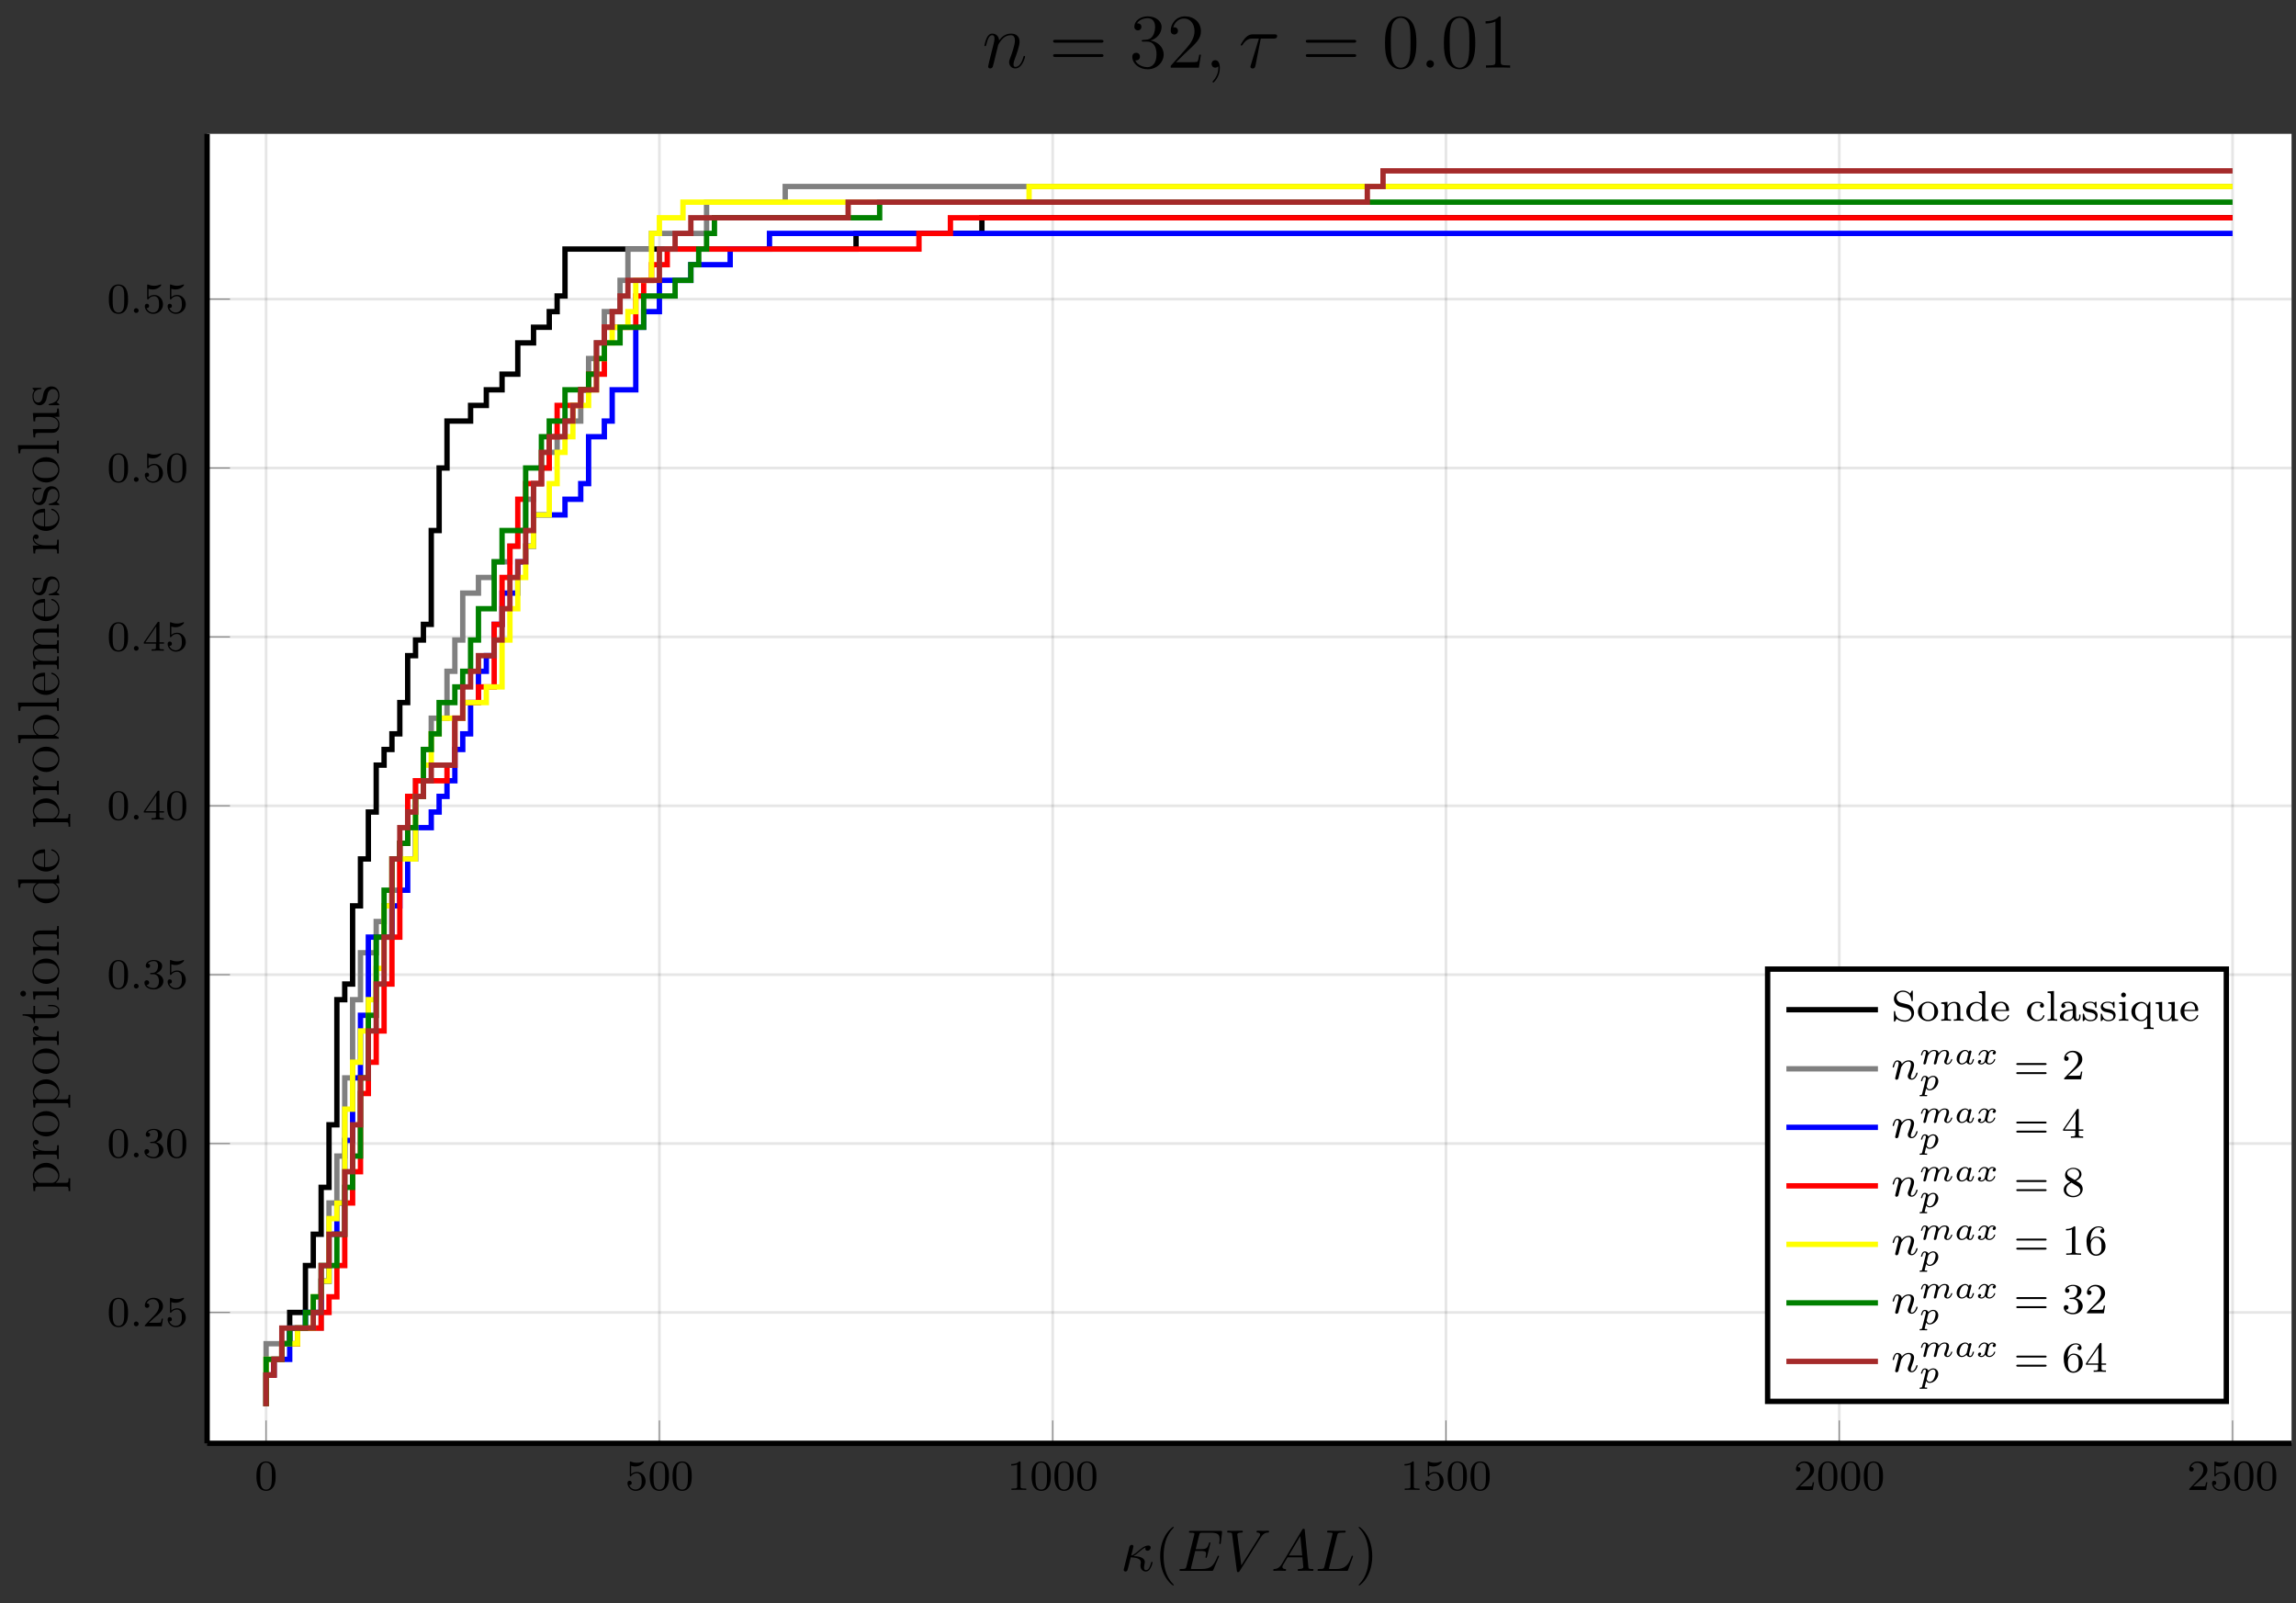 <?xml version="1.0" encoding="UTF-8"?>
<svg xmlns="http://www.w3.org/2000/svg" xmlns:xlink="http://www.w3.org/1999/xlink" width="426.467pt" height="297.751pt" viewBox="0 0 426.467 297.751" version="1.1">
<rect x="0" y="0" width="426.467" height="297.751" fill="#333333" stroke="none"/>
<defs>
<g>
<symbol overflow="visible" id="glyph-1582152674717095-0-0">
<path style="stroke:none;" d=""/>
</symbol>
<symbol overflow="visible" id="glyph-1582152674717095-0-1">
<path style="stroke:none;" d="M 3.891 -2.547 C 3.891 -3.391 3.812 -3.906 3.547 -4.422 C 3.203 -5.125 2.547 -5.297 2.109 -5.297 C 1.109 -5.297 0.734 -4.547 0.625 -4.328 C 0.344 -3.75 0.328 -2.953 0.328 -2.547 C 0.328 -2.016 0.344 -1.219 0.734 -0.578 C 1.094 0.016 1.688 0.172 2.109 0.172 C 2.5 0.172 3.172 0.047 3.578 -0.734 C 3.875 -1.312 3.891 -2.031 3.891 -2.547 Z M 2.109 -0.062 C 1.844 -0.062 1.297 -0.188 1.125 -1.016 C 1.031 -1.469 1.031 -2.219 1.031 -2.641 C 1.031 -3.188 1.031 -3.75 1.125 -4.188 C 1.297 -5 1.906 -5.078 2.109 -5.078 C 2.375 -5.078 2.938 -4.938 3.094 -4.219 C 3.188 -3.781 3.188 -3.172 3.188 -2.641 C 3.188 -2.172 3.188 -1.453 3.094 -1 C 2.922 -0.172 2.375 -0.062 2.109 -0.062 Z M 2.109 -0.062 "/>
</symbol>
<symbol overflow="visible" id="glyph-1582152674717095-0-2">
<path style="stroke:none;" d="M 1.109 -4.484 C 1.219 -4.453 1.531 -4.359 1.875 -4.359 C 2.875 -4.359 3.469 -5.062 3.469 -5.188 C 3.469 -5.281 3.422 -5.297 3.375 -5.297 C 3.359 -5.297 3.344 -5.297 3.281 -5.266 C 2.969 -5.141 2.594 -5.047 2.172 -5.047 C 1.703 -5.047 1.312 -5.156 1.062 -5.266 C 0.984 -5.297 0.969 -5.297 0.953 -5.297 C 0.859 -5.297 0.859 -5.219 0.859 -5.062 L 0.859 -2.734 C 0.859 -2.594 0.859 -2.5 0.984 -2.5 C 1.047 -2.5 1.062 -2.531 1.109 -2.594 C 1.203 -2.703 1.5 -3.109 2.188 -3.109 C 2.625 -3.109 2.844 -2.75 2.922 -2.594 C 3.047 -2.312 3.062 -1.938 3.062 -1.641 C 3.062 -1.344 3.062 -0.906 2.844 -0.562 C 2.688 -0.312 2.359 -0.078 1.938 -0.078 C 1.422 -0.078 0.922 -0.391 0.734 -0.922 C 0.75 -0.906 0.812 -0.906 0.812 -0.906 C 1.031 -0.906 1.219 -1.047 1.219 -1.297 C 1.219 -1.594 0.984 -1.703 0.828 -1.703 C 0.672 -1.703 0.422 -1.625 0.422 -1.281 C 0.422 -0.562 1.047 0.172 1.953 0.172 C 2.953 0.172 3.797 -0.609 3.797 -1.594 C 3.797 -2.516 3.125 -3.344 2.188 -3.344 C 1.797 -3.344 1.422 -3.219 1.109 -2.938 Z M 1.109 -4.484 "/>
</symbol>
<symbol overflow="visible" id="glyph-1582152674717095-0-3">
<path style="stroke:none;" d="M 2.5 -5.078 C 2.5 -5.297 2.484 -5.297 2.266 -5.297 C 1.938 -4.984 1.516 -4.797 0.766 -4.797 L 0.766 -4.531 C 0.984 -4.531 1.406 -4.531 1.875 -4.734 L 1.875 -0.656 C 1.875 -0.359 1.844 -0.266 1.094 -0.266 L 0.812 -0.266 L 0.812 0 C 1.141 -0.031 1.828 -0.031 2.188 -0.031 C 2.547 -0.031 3.234 -0.031 3.562 0 L 3.562 -0.266 L 3.281 -0.266 C 2.531 -0.266 2.5 -0.359 2.5 -0.656 Z M 2.5 -5.078 "/>
</symbol>
<symbol overflow="visible" id="glyph-1582152674717095-0-4">
<path style="stroke:none;" d="M 2.25 -1.625 C 2.375 -1.75 2.703 -2.016 2.844 -2.125 C 3.328 -2.578 3.797 -3.016 3.797 -3.734 C 3.797 -4.688 3 -5.297 2.016 -5.297 C 1.047 -5.297 0.422 -4.578 0.422 -3.859 C 0.422 -3.469 0.734 -3.422 0.844 -3.422 C 1.016 -3.422 1.266 -3.531 1.266 -3.844 C 1.266 -4.25 0.859 -4.25 0.766 -4.25 C 1 -4.844 1.531 -5.031 1.922 -5.031 C 2.656 -5.031 3.047 -4.406 3.047 -3.734 C 3.047 -2.906 2.469 -2.297 1.516 -1.344 L 0.516 -0.297 C 0.422 -0.219 0.422 -0.203 0.422 0 L 3.562 0 L 3.797 -1.422 L 3.547 -1.422 C 3.531 -1.266 3.469 -0.875 3.375 -0.719 C 3.328 -0.656 2.719 -0.656 2.594 -0.656 L 1.172 -0.656 Z M 2.25 -1.625 "/>
</symbol>
<symbol overflow="visible" id="glyph-1582152674717095-0-5">
<path style="stroke:none;" d="M 2.016 -2.656 C 2.641 -2.656 3.047 -2.203 3.047 -1.359 C 3.047 -0.359 2.484 -0.078 2.062 -0.078 C 1.625 -0.078 1.016 -0.234 0.734 -0.656 C 1.031 -0.656 1.234 -0.844 1.234 -1.094 C 1.234 -1.359 1.047 -1.531 0.781 -1.531 C 0.578 -1.531 0.344 -1.406 0.344 -1.078 C 0.344 -0.328 1.156 0.172 2.078 0.172 C 3.125 0.172 3.875 -0.562 3.875 -1.359 C 3.875 -2.031 3.344 -2.625 2.531 -2.812 C 3.156 -3.031 3.641 -3.562 3.641 -4.203 C 3.641 -4.844 2.922 -5.297 2.094 -5.297 C 1.234 -5.297 0.594 -4.844 0.594 -4.234 C 0.594 -3.938 0.781 -3.812 1 -3.812 C 1.25 -3.812 1.406 -3.984 1.406 -4.219 C 1.406 -4.516 1.141 -4.625 0.969 -4.625 C 1.312 -5.062 1.922 -5.094 2.062 -5.094 C 2.266 -5.094 2.875 -5.031 2.875 -4.203 C 2.875 -3.656 2.641 -3.312 2.531 -3.188 C 2.297 -2.938 2.109 -2.922 1.625 -2.891 C 1.469 -2.891 1.406 -2.875 1.406 -2.766 C 1.406 -2.656 1.484 -2.656 1.625 -2.656 Z M 2.016 -2.656 "/>
</symbol>
<symbol overflow="visible" id="glyph-1582152674717095-0-6">
<path style="stroke:none;" d="M 3.141 -5.156 C 3.141 -5.312 3.141 -5.375 2.969 -5.375 C 2.875 -5.375 2.859 -5.375 2.781 -5.266 L 0.234 -1.562 L 0.234 -1.312 L 2.484 -1.312 L 2.484 -0.641 C 2.484 -0.344 2.469 -0.266 1.844 -0.266 L 1.672 -0.266 L 1.672 0 C 2.344 -0.031 2.359 -0.031 2.812 -0.031 C 3.266 -0.031 3.281 -0.031 3.953 0 L 3.953 -0.266 L 3.781 -0.266 C 3.156 -0.266 3.141 -0.344 3.141 -0.641 L 3.141 -1.312 L 3.984 -1.312 L 3.984 -1.562 L 3.141 -1.562 Z M 2.547 -4.516 L 2.547 -1.562 L 0.516 -1.562 Z M 2.547 -4.516 "/>
</symbol>
<symbol overflow="visible" id="glyph-1582152674717095-0-7">
<path style="stroke:none;" d="M 5.828 -2.656 C 5.938 -2.656 6.109 -2.656 6.109 -2.844 C 6.109 -3.016 5.906 -3.016 5.797 -3.016 L 0.781 -3.016 C 0.656 -3.016 0.469 -3.016 0.469 -2.844 C 0.469 -2.656 0.625 -2.656 0.75 -2.656 Z M 5.797 -0.969 C 5.906 -0.969 6.109 -0.969 6.109 -1.141 C 6.109 -1.328 5.938 -1.328 5.828 -1.328 L 0.75 -1.328 C 0.625 -1.328 0.469 -1.328 0.469 -1.141 C 0.469 -0.969 0.656 -0.969 0.781 -0.969 Z M 5.797 -0.969 "/>
</symbol>
<symbol overflow="visible" id="glyph-1582152674717095-0-8">
<path style="stroke:none;" d="M 2.641 -2.875 C 3.094 -3.094 3.641 -3.484 3.641 -4.109 C 3.641 -4.875 2.859 -5.297 2.125 -5.297 C 1.281 -5.297 0.594 -4.719 0.594 -3.969 C 0.594 -3.672 0.688 -3.406 0.891 -3.172 C 1.031 -3 1.062 -2.984 1.547 -2.672 C 0.562 -2.234 0.344 -1.656 0.344 -1.219 C 0.344 -0.328 1.234 0.172 2.109 0.172 C 3.078 0.172 3.875 -0.5 3.875 -1.344 C 3.875 -1.844 3.609 -2.172 3.469 -2.312 C 3.344 -2.438 3.328 -2.453 2.641 -2.875 Z M 1.406 -3.625 C 1.172 -3.766 0.984 -4 0.984 -4.266 C 0.984 -4.766 1.531 -5.094 2.109 -5.094 C 2.719 -5.094 3.234 -4.672 3.234 -4.109 C 3.234 -3.656 2.875 -3.266 2.406 -3.031 Z M 1.797 -2.531 C 1.828 -2.516 2.734 -1.953 2.875 -1.875 C 3 -1.797 3.422 -1.547 3.422 -1.062 C 3.422 -0.453 2.766 -0.078 2.125 -0.078 C 1.406 -0.078 0.812 -0.562 0.812 -1.219 C 0.812 -1.812 1.25 -2.281 1.797 -2.531 Z M 1.797 -2.531 "/>
</symbol>
<symbol overflow="visible" id="glyph-1582152674717095-0-9">
<path style="stroke:none;" d="M 1.094 -2.641 C 1.094 -3.297 1.156 -3.875 1.438 -4.359 C 1.688 -4.766 2.094 -5.094 2.594 -5.094 C 2.75 -5.094 3.109 -5.062 3.297 -4.797 C 2.938 -4.766 2.906 -4.5 2.906 -4.422 C 2.906 -4.172 3.094 -4.047 3.281 -4.047 C 3.422 -4.047 3.656 -4.125 3.656 -4.438 C 3.656 -4.906 3.297 -5.297 2.578 -5.297 C 1.469 -5.297 0.344 -4.25 0.344 -2.531 C 0.344 -0.359 1.359 0.172 2.125 0.172 C 2.516 0.172 2.922 0.062 3.281 -0.281 C 3.609 -0.594 3.875 -0.922 3.875 -1.625 C 3.875 -2.656 3.078 -3.391 2.203 -3.391 C 1.625 -3.391 1.281 -3.031 1.094 -2.641 Z M 2.125 -0.078 C 1.703 -0.078 1.438 -0.359 1.328 -0.594 C 1.141 -0.953 1.125 -1.484 1.125 -1.797 C 1.125 -2.578 1.547 -3.172 2.172 -3.172 C 2.562 -3.172 2.812 -2.969 2.953 -2.688 C 3.125 -2.391 3.125 -2.031 3.125 -1.625 C 3.125 -1.219 3.125 -0.875 2.969 -0.578 C 2.75 -0.219 2.484 -0.078 2.125 -0.078 Z M 2.125 -0.078 "/>
</symbol>
<symbol overflow="visible" id="glyph-1582152674717095-1-0">
<path style="stroke:none;" d=""/>
</symbol>
<symbol overflow="visible" id="glyph-1582152674717095-1-1">
<path style="stroke:none;" d="M 1.625 -0.438 C 1.625 -0.703 1.391 -0.891 1.172 -0.891 C 0.922 -0.891 0.734 -0.672 0.734 -0.453 C 0.734 -0.172 0.953 0 1.172 0 C 1.422 0 1.625 -0.203 1.625 -0.438 Z M 1.625 -0.438 "/>
</symbol>
<symbol overflow="visible" id="glyph-1582152674717095-1-2">
<path style="stroke:none;" d="M 1.594 -1.312 C 1.625 -1.422 1.703 -1.734 1.719 -1.844 C 1.828 -2.281 1.828 -2.281 2.016 -2.547 C 2.281 -2.938 2.656 -3.297 3.188 -3.297 C 3.469 -3.297 3.641 -3.125 3.641 -2.75 C 3.641 -2.312 3.312 -1.406 3.156 -1.016 C 3.047 -0.75 3.047 -0.703 3.047 -0.594 C 3.047 -0.141 3.422 0.078 3.766 0.078 C 4.547 0.078 4.875 -1.031 4.875 -1.141 C 4.875 -1.219 4.812 -1.25 4.75 -1.25 C 4.656 -1.25 4.641 -1.188 4.625 -1.109 C 4.438 -0.453 4.094 -0.141 3.797 -0.141 C 3.672 -0.141 3.609 -0.219 3.609 -0.406 C 3.609 -0.594 3.672 -0.766 3.75 -0.969 C 3.859 -1.266 4.219 -2.188 4.219 -2.625 C 4.219 -3.234 3.797 -3.516 3.234 -3.516 C 2.578 -3.516 2.172 -3.125 1.938 -2.828 C 1.875 -3.266 1.531 -3.516 1.125 -3.516 C 0.844 -3.516 0.641 -3.328 0.516 -3.078 C 0.312 -2.703 0.234 -2.312 0.234 -2.297 C 0.234 -2.219 0.297 -2.188 0.359 -2.188 C 0.469 -2.188 0.469 -2.219 0.531 -2.438 C 0.625 -2.828 0.766 -3.297 1.094 -3.297 C 1.312 -3.297 1.359 -3.094 1.359 -2.922 C 1.359 -2.766 1.312 -2.625 1.25 -2.359 C 1.234 -2.297 1.109 -1.828 1.078 -1.719 L 0.781 -0.516 C 0.75 -0.391 0.703 -0.203 0.703 -0.172 C 0.703 0.016 0.859 0.078 0.969 0.078 C 1.109 0.078 1.234 -0.016 1.281 -0.109 C 1.312 -0.156 1.375 -0.438 1.406 -0.594 Z M 1.594 -1.312 "/>
</symbol>
<symbol overflow="visible" id="glyph-1582152674717095-2-0">
<path style="stroke:none;" d=""/>
</symbol>
<symbol overflow="visible" id="glyph-1582152674717095-2-1">
<path style="stroke:none;" d="M 0.641 -0.422 C 0.594 -0.266 0.594 -0.25 0.594 -0.172 C 0.594 0.016 0.75 0.125 0.922 0.125 C 1.25 0.125 1.312 -0.141 1.391 -0.484 C 1.5 -0.891 1.438 -0.672 1.906 -2.516 C 2.828 -2.469 3.781 -2.297 3.781 -1.578 C 3.781 -1.5 3.781 -1.453 3.75 -1.344 C 3.703 -1.172 3.703 -1.047 3.703 -0.953 C 3.703 -0.312 4.141 0.125 4.703 0.125 C 5.047 0.125 5.328 -0.078 5.547 -0.453 C 5.828 -0.906 5.953 -1.531 5.953 -1.562 C 5.953 -1.672 5.859 -1.672 5.828 -1.672 C 5.719 -1.672 5.703 -1.625 5.672 -1.469 C 5.469 -0.719 5.219 -0.125 4.719 -0.125 C 4.5 -0.125 4.375 -0.266 4.375 -0.641 C 4.375 -0.812 4.422 -1.062 4.453 -1.25 C 4.484 -1.359 4.516 -1.5 4.516 -1.609 C 4.516 -2.641 3.016 -2.719 2.406 -2.734 C 2.766 -2.938 3.109 -3.234 3.406 -3.484 C 3.906 -3.906 4.219 -4.172 4.656 -4.359 C 4.641 -4.297 4.609 -4.172 4.609 -4.109 C 4.609 -3.984 4.672 -3.734 5.016 -3.734 C 5.359 -3.734 5.609 -4.047 5.609 -4.312 C 5.609 -4.422 5.562 -4.703 5.172 -4.703 C 4.5 -4.703 3.859 -4.156 3.375 -3.75 C 2.641 -3.125 2.375 -2.953 1.984 -2.828 C 2.016 -2.938 2.156 -3.484 2.203 -3.672 C 2.266 -3.953 2.406 -4.469 2.406 -4.531 C 2.406 -4.719 2.266 -4.828 2.078 -4.828 C 2.047 -4.828 1.75 -4.828 1.641 -4.422 Z M 0.641 -0.422 "/>
</symbol>
<symbol overflow="visible" id="glyph-1582152674717095-2-2">
<path style="stroke:none;" d="M 7.719 -2.547 C 7.75 -2.594 7.781 -2.672 7.781 -2.688 C 7.781 -2.703 7.781 -2.812 7.641 -2.812 C 7.547 -2.812 7.531 -2.75 7.5 -2.688 C 6.797 -1.062 6.391 -0.344 4.531 -0.344 L 2.938 -0.344 C 2.781 -0.344 2.766 -0.344 2.688 -0.344 C 2.578 -0.359 2.547 -0.375 2.547 -0.453 C 2.547 -0.484 2.547 -0.516 2.609 -0.703 L 3.344 -3.688 L 4.422 -3.688 C 5.359 -3.688 5.359 -3.453 5.359 -3.188 C 5.359 -3.109 5.359 -2.984 5.281 -2.656 C 5.25 -2.594 5.25 -2.562 5.25 -2.531 C 5.25 -2.469 5.297 -2.406 5.391 -2.406 C 5.469 -2.406 5.5 -2.469 5.547 -2.625 L 6.172 -5.188 C 6.172 -5.25 6.125 -5.297 6.047 -5.297 C 5.938 -5.297 5.922 -5.234 5.891 -5.109 C 5.656 -4.281 5.469 -4.031 4.453 -4.031 L 3.438 -4.031 L 4.094 -6.656 C 4.188 -7.031 4.203 -7.078 4.672 -7.078 L 6.219 -7.078 C 7.547 -7.078 7.875 -6.766 7.875 -5.875 C 7.875 -5.609 7.875 -5.578 7.828 -5.297 C 7.828 -5.219 7.812 -5.141 7.812 -5.094 C 7.812 -5.031 7.859 -4.969 7.953 -4.969 C 8.078 -4.969 8.078 -5.031 8.109 -5.234 L 8.328 -7.125 C 8.359 -7.422 8.297 -7.422 8.031 -7.422 L 2.516 -7.422 C 2.297 -7.422 2.188 -7.422 2.188 -7.203 C 2.188 -7.078 2.297 -7.078 2.5 -7.078 C 2.906 -7.078 3.203 -7.078 3.203 -6.875 C 3.203 -6.844 3.203 -6.812 3.156 -6.625 L 1.719 -0.844 C 1.609 -0.422 1.578 -0.344 0.719 -0.344 C 0.531 -0.344 0.422 -0.344 0.422 -0.125 C 0.422 0 0.516 0 0.719 0 L 6.375 0 C 6.625 0 6.641 -0.016 6.719 -0.188 Z M 7.719 -2.547 "/>
</symbol>
<symbol overflow="visible" id="glyph-1582152674717095-2-3">
<path style="stroke:none;" d="M 6.844 -6.203 C 7.391 -7.062 7.844 -7.094 8.25 -7.109 C 8.375 -7.125 8.391 -7.312 8.391 -7.312 C 8.391 -7.406 8.328 -7.453 8.25 -7.453 C 7.969 -7.453 7.641 -7.422 7.344 -7.422 C 6.984 -7.422 6.625 -7.453 6.266 -7.453 C 6.203 -7.453 6.062 -7.453 6.062 -7.234 C 6.062 -7.125 6.156 -7.109 6.234 -7.109 C 6.531 -7.094 6.734 -6.984 6.734 -6.75 C 6.734 -6.594 6.578 -6.344 6.578 -6.344 L 3.234 -1.016 L 2.484 -6.781 C 2.484 -6.969 2.734 -7.109 3.234 -7.109 C 3.391 -7.109 3.516 -7.109 3.516 -7.328 C 3.516 -7.422 3.422 -7.453 3.359 -7.453 C 2.922 -7.453 2.453 -7.422 2 -7.422 C 1.812 -7.422 1.609 -7.422 1.406 -7.422 C 1.203 -7.422 1 -7.453 0.812 -7.453 C 0.734 -7.453 0.609 -7.453 0.609 -7.234 C 0.609 -7.109 0.703 -7.109 0.891 -7.109 C 1.5 -7.109 1.5 -7.016 1.531 -6.734 L 2.406 -0.016 C 2.438 0.203 2.469 0.234 2.625 0.234 C 2.797 0.234 2.828 0.188 2.922 0.047 Z M 6.844 -6.203 "/>
</symbol>
<symbol overflow="visible" id="glyph-1582152674717095-2-4">
<path style="stroke:none;" d="M 1.953 -1.25 C 1.516 -0.531 1.094 -0.375 0.609 -0.344 C 0.484 -0.328 0.375 -0.328 0.375 -0.125 C 0.375 -0.047 0.438 0 0.531 0 C 0.812 0 1.156 -0.031 1.469 -0.031 C 1.828 -0.031 2.203 0 2.547 0 C 2.625 0 2.766 0 2.766 -0.203 C 2.766 -0.328 2.656 -0.344 2.578 -0.344 C 2.328 -0.359 2.078 -0.453 2.078 -0.719 C 2.078 -0.844 2.141 -0.969 2.219 -1.125 L 3.047 -2.516 L 5.797 -2.516 C 5.812 -2.297 5.969 -0.812 5.969 -0.703 C 5.969 -0.375 5.406 -0.344 5.188 -0.344 C 5.031 -0.344 4.922 -0.344 4.922 -0.125 C 4.922 0 5.047 0 5.078 0 C 5.516 0 5.984 -0.031 6.438 -0.031 C 6.703 -0.031 7.391 0 7.672 0 C 7.734 0 7.859 0 7.859 -0.219 C 7.859 -0.344 7.75 -0.344 7.609 -0.344 C 6.938 -0.344 6.938 -0.422 6.906 -0.734 L 6.234 -7.547 C 6.219 -7.766 6.219 -7.812 6.031 -7.812 C 5.859 -7.812 5.812 -7.734 5.75 -7.625 Z M 3.266 -2.859 L 5.406 -6.453 L 5.766 -2.859 Z M 3.266 -2.859 "/>
</symbol>
<symbol overflow="visible" id="glyph-1582152674717095-2-5">
<path style="stroke:none;" d="M 4.078 -6.594 C 4.172 -6.984 4.203 -7.109 5.234 -7.109 C 5.562 -7.109 5.656 -7.109 5.656 -7.312 C 5.656 -7.453 5.531 -7.453 5.469 -7.453 C 5.109 -7.453 4.219 -7.422 3.859 -7.422 C 3.531 -7.422 2.734 -7.453 2.406 -7.453 C 2.328 -7.453 2.203 -7.453 2.203 -7.234 C 2.203 -7.109 2.297 -7.109 2.516 -7.109 C 2.531 -7.109 2.734 -7.109 2.922 -7.094 C 3.125 -7.062 3.219 -7.062 3.219 -6.922 C 3.219 -6.875 3.203 -6.844 3.172 -6.703 L 1.719 -0.844 C 1.609 -0.422 1.578 -0.344 0.719 -0.344 C 0.531 -0.344 0.422 -0.344 0.422 -0.125 C 0.422 0 0.531 0 0.719 0 L 5.766 0 C 6.031 0 6.047 0 6.109 -0.188 L 6.969 -2.547 C 7.016 -2.656 7.016 -2.688 7.016 -2.688 C 7.016 -2.734 6.984 -2.812 6.875 -2.812 C 6.781 -2.812 6.766 -2.766 6.703 -2.578 C 6.328 -1.578 5.844 -0.344 3.953 -0.344 L 2.938 -0.344 C 2.781 -0.344 2.766 -0.344 2.688 -0.344 C 2.578 -0.359 2.547 -0.375 2.547 -0.453 C 2.547 -0.484 2.547 -0.516 2.609 -0.703 Z M 4.078 -6.594 "/>
</symbol>
<symbol overflow="visible" id="glyph-1582152674717095-3-0">
<path style="stroke:none;" d=""/>
</symbol>
<symbol overflow="visible" id="glyph-1582152674717095-3-1">
<path style="stroke:none;" d="M 3.609 2.625 C 3.609 2.578 3.609 2.562 3.422 2.375 C 2.062 1 1.719 -1.062 1.719 -2.719 C 1.719 -4.625 2.125 -6.516 3.469 -7.891 C 3.609 -8.016 3.609 -8.031 3.609 -8.078 C 3.609 -8.141 3.562 -8.172 3.5 -8.172 C 3.391 -8.172 2.406 -7.438 1.766 -6.047 C 1.203 -4.859 1.078 -3.641 1.078 -2.719 C 1.078 -1.875 1.203 -0.562 1.797 0.672 C 2.453 2.016 3.391 2.719 3.5 2.719 C 3.562 2.719 3.609 2.688 3.609 2.625 Z M 3.609 2.625 "/>
</symbol>
<symbol overflow="visible" id="glyph-1582152674717095-3-2">
<path style="stroke:none;" d="M 3.156 -2.719 C 3.156 -3.578 3.031 -4.891 2.438 -6.125 C 1.781 -7.469 0.844 -8.172 0.734 -8.172 C 0.672 -8.172 0.625 -8.141 0.625 -8.078 C 0.625 -8.031 0.625 -8.016 0.828 -7.812 C 1.891 -6.734 2.516 -5 2.516 -2.719 C 2.516 -0.859 2.109 1.062 0.766 2.438 C 0.625 2.562 0.625 2.578 0.625 2.625 C 0.625 2.688 0.672 2.719 0.734 2.719 C 0.844 2.719 1.828 1.984 2.469 0.594 C 3.016 -0.594 3.156 -1.812 3.156 -2.719 Z M 3.156 -2.719 "/>
</symbol>
<symbol overflow="visible" id="glyph-1582152674717095-4-0">
<path style="stroke:none;" d=""/>
</symbol>
<symbol overflow="visible" id="glyph-1582152674717095-4-1">
<path style="stroke:none;" d="M -2.359 -5.562 C -3.75 -5.562 -4.828 -4.531 -4.828 -3.344 C -4.828 -2.375 -4.141 -1.859 -4.094 -1.828 L -4.828 -1.828 L -4.703 -0.312 L -4.391 -0.312 C -4.391 -1.078 -4.312 -1.141 -3.828 -1.141 L 1.312 -1.141 C 1.812 -1.141 1.812 -1.016 1.812 -0.312 L 2.125 -0.312 C 2.109 -0.594 2.109 -1.188 2.109 -1.484 C 2.109 -1.812 2.109 -2.406 2.125 -2.688 L 1.812 -2.688 C 1.812 -1.984 1.812 -1.844 1.312 -1.844 L -0.594 -1.844 C -0.312 -2.047 0.109 -2.5 0.109 -3.203 C 0.109 -4.453 -0.953 -5.562 -2.359 -5.562 Z M -2.359 -4.734 C -1.062 -4.734 -0.109 -3.984 -0.109 -3.141 C -0.109 -2.797 -0.25 -2.484 -0.453 -2.266 C -0.719 -2.016 -0.938 -1.844 -1.234 -1.844 L -3.5 -1.844 C -3.703 -1.844 -3.719 -1.844 -3.891 -1.969 C -4.375 -2.297 -4.594 -2.844 -4.594 -3.25 C -4.594 -4.078 -3.594 -4.734 -2.359 -4.734 Z M -2.359 -4.734 "/>
</symbol>
<symbol overflow="visible" id="glyph-1582152674717095-4-2">
<path style="stroke:none;" d="M -4.188 -3.859 C -4.531 -3.859 -4.828 -3.578 -4.828 -3.094 C -4.828 -2.172 -3.828 -1.844 -3.609 -1.781 L -4.828 -1.781 L -4.703 -0.312 L -4.391 -0.312 C -4.391 -1.047 -4.312 -1.141 -3.781 -1.141 L -0.812 -1.141 C -0.312 -1.141 -0.312 -1.016 -0.312 -0.312 L 0 -0.312 C -0.016 -0.609 -0.016 -1.219 -0.016 -1.547 C -0.016 -1.844 -0.016 -2.625 0 -2.875 L -0.312 -2.875 L -0.312 -2.656 C -0.312 -1.844 -0.438 -1.828 -0.828 -1.828 L -2.547 -1.828 C -3.609 -1.828 -4.609 -2.266 -4.609 -3.109 C -4.609 -3.203 -4.609 -3.219 -4.594 -3.266 C -4.562 -3.172 -4.484 -3 -4.188 -3 C -3.875 -3 -3.75 -3.25 -3.75 -3.422 C -3.75 -3.641 -3.906 -3.859 -4.188 -3.859 Z M -4.188 -3.859 "/>
</symbol>
<symbol overflow="visible" id="glyph-1582152674717095-4-3">
<path style="stroke:none;" d="M -2.344 -5.031 C -3.75 -5.031 -4.891 -3.953 -4.891 -2.688 C -4.891 -1.375 -3.719 -0.328 -2.344 -0.328 C -0.938 -0.328 0.109 -1.422 0.109 -2.672 C 0.109 -3.969 -0.969 -5.031 -2.344 -5.031 Z M -2.438 -4.188 C -2.062 -4.188 -1.375 -4.188 -0.859 -3.906 C -0.344 -3.609 -0.125 -3.094 -0.125 -2.688 C -0.125 -2.281 -0.312 -1.781 -0.844 -1.469 C -1.344 -1.172 -1.984 -1.156 -2.438 -1.156 C -2.859 -1.156 -3.531 -1.156 -4.016 -1.5 C -4.484 -1.812 -4.672 -2.297 -4.672 -2.672 C -4.672 -3.094 -4.469 -3.562 -4.047 -3.859 C -3.531 -4.188 -2.844 -4.188 -2.438 -4.188 Z M -2.438 -4.188 "/>
</symbol>
<symbol overflow="visible" id="glyph-1582152674717095-4-4">
<path style="stroke:none;" d="M -1.359 -3.578 L -1.984 -3.578 L -1.984 -3.328 L -1.375 -3.328 C -0.594 -3.328 -0.125 -3.016 -0.125 -2.578 C -0.125 -1.844 -1.156 -1.844 -1.344 -1.844 L -4.406 -1.844 L -4.406 -3.391 L -4.719 -3.391 L -4.719 -1.844 L -6.734 -1.844 L -6.734 -1.594 C -5.703 -1.594 -4.656 -1.188 -4.625 -0.203 L -4.406 -0.203 L -4.406 -1.125 L -1.359 -1.125 C -0.141 -1.125 0.109 -1.938 0.109 -2.516 C 0.109 -3.203 -0.562 -3.578 -1.359 -3.578 Z M -1.359 -3.578 "/>
</symbol>
<symbol overflow="visible" id="glyph-1582152674717095-4-5">
<path style="stroke:none;" d="M 0 -2.641 L -0.312 -2.641 C -0.312 -1.922 -0.375 -1.891 -0.797 -1.891 L -4.828 -1.891 L -4.703 -0.391 L -4.391 -0.391 C -4.391 -1.094 -4.328 -1.188 -3.797 -1.188 L -0.812 -1.188 C -0.312 -1.188 -0.312 -1.078 -0.312 -0.359 L 0 -0.359 C -0.016 -0.672 -0.016 -1.188 -0.016 -1.516 C -0.016 -1.625 -0.016 -2.266 0 -2.641 Z M -6.609 -2.031 C -6.938 -2.031 -7.156 -1.766 -7.156 -1.5 C -7.156 -1.188 -6.906 -0.969 -6.609 -0.969 C -6.328 -0.969 -6.094 -1.203 -6.094 -1.484 C -6.094 -1.812 -6.359 -2.031 -6.609 -2.031 Z M -6.609 -2.031 "/>
</symbol>
<symbol overflow="visible" id="glyph-1582152674717095-4-6">
<path style="stroke:none;" d="M 0 -5.703 L -0.312 -5.703 C -0.312 -5.156 -0.312 -4.891 -0.641 -4.875 L -2.656 -4.875 C -3.688 -4.875 -3.984 -4.875 -4.344 -4.625 C -4.766 -4.297 -4.828 -3.797 -4.828 -3.422 C -4.828 -2.359 -3.922 -1.938 -3.703 -1.844 L -4.828 -1.844 L -4.703 -0.344 L -4.391 -0.344 C -4.391 -1.094 -4.312 -1.188 -3.781 -1.188 L -0.812 -1.188 C -0.312 -1.188 -0.312 -1.062 -0.312 -0.344 L 0 -0.344 C -0.016 -0.641 -0.016 -1.234 -0.016 -1.531 C -0.016 -1.844 -0.016 -2.438 0 -2.734 L -0.312 -2.734 C -0.312 -2.031 -0.312 -1.891 -0.812 -1.891 L -2.844 -1.891 C -4 -1.891 -4.609 -2.656 -4.609 -3.328 C -4.609 -4.016 -4.047 -4.156 -3.391 -4.156 L -0.812 -4.156 C -0.312 -4.156 -0.312 -4.047 -0.312 -3.328 L 0 -3.328 C -0.016 -3.609 -0.016 -4.203 -0.016 -4.516 C -0.016 -4.828 -0.016 -5.422 0 -5.703 Z M 0 -5.703 "/>
</symbol>
<symbol overflow="visible" id="glyph-1582152674717095-4-7">
<path style="stroke:none;" d="M 0 -5.641 L -0.312 -5.641 C -0.312 -4.891 -0.391 -4.812 -0.938 -4.812 L -7.594 -4.812 L -7.484 -3.281 L -7.156 -3.281 C -7.156 -4.031 -7.094 -4.125 -6.547 -4.125 L -4.125 -4.125 C -4.453 -3.891 -4.828 -3.422 -4.828 -2.75 C -4.828 -1.484 -3.75 -0.391 -2.359 -0.391 C -0.969 -0.391 0.109 -1.422 0.109 -2.625 C 0.109 -3.469 -0.438 -3.938 -0.641 -4.094 L 0.109 -4.094 Z M -1.281 -4.094 C -1.078 -4.094 -1.047 -4.094 -0.812 -3.938 C -0.422 -3.688 -0.109 -3.234 -0.109 -2.688 C -0.109 -2.406 -0.219 -1.219 -2.344 -1.219 C -3.125 -1.219 -3.578 -1.344 -3.938 -1.594 C -4.266 -1.812 -4.609 -2.25 -4.609 -2.797 C -4.609 -3.469 -4.125 -3.859 -3.938 -3.969 C -3.75 -4.094 -3.734 -4.094 -3.531 -4.094 Z M -1.281 -4.094 "/>
</symbol>
<symbol overflow="visible" id="glyph-1582152674717095-4-8">
<path style="stroke:none;" d="M -1.297 -4.453 C -1.375 -4.453 -1.406 -4.406 -1.406 -4.344 C -1.406 -4.25 -1.359 -4.234 -1.297 -4.203 C -0.391 -3.922 -0.125 -3.188 -0.125 -2.734 C -0.125 -2.266 -0.438 -1.156 -2.328 -1.156 L -2.547 -1.156 L -2.547 -4.188 C -2.547 -4.438 -2.547 -4.453 -2.75 -4.453 C -3.859 -4.453 -4.891 -3.859 -4.891 -2.547 C -4.891 -1.297 -3.75 -0.328 -2.406 -0.328 C -0.953 -0.328 0.109 -1.453 0.109 -2.656 C 0.109 -3.969 -1.078 -4.453 -1.297 -4.453 Z M -2.75 -3.781 L -2.75 -1.172 C -4.469 -1.266 -4.672 -2.219 -4.672 -2.531 C -4.672 -3.703 -3.125 -3.766 -2.75 -3.781 Z M -2.75 -3.781 "/>
</symbol>
<symbol overflow="visible" id="glyph-1582152674717095-4-9">
<path style="stroke:none;" d="M -2.359 -5.562 C -3.75 -5.562 -4.828 -4.531 -4.828 -3.312 C -4.828 -2.719 -4.562 -2.203 -4.094 -1.828 L -7.594 -1.828 L -7.484 -0.312 L -7.156 -0.312 C -7.156 -1.047 -7.094 -1.141 -6.547 -1.141 L 0 -1.141 L 0 -1.375 L -0.719 -1.781 C -0.312 -2.031 0.109 -2.5 0.109 -3.203 C 0.109 -4.453 -0.953 -5.562 -2.359 -5.562 Z M -2.375 -4.734 C -1.641 -4.734 -1.188 -4.625 -0.781 -4.359 C -0.453 -4.141 -0.109 -3.703 -0.109 -3.156 C -0.109 -2.562 -0.5 -2.172 -0.781 -2 C -1.016 -1.844 -1.062 -1.844 -1.25 -1.844 L -3.5 -1.844 C -3.703 -1.844 -3.719 -1.844 -3.906 -1.969 C -4.297 -2.234 -4.609 -2.719 -4.609 -3.25 C -4.609 -3.578 -4.484 -4.734 -2.375 -4.734 Z M -2.375 -4.734 "/>
</symbol>
<symbol overflow="visible" id="glyph-1582152674717095-4-10">
<path style="stroke:none;" d="M 0 -2.719 L -0.312 -2.719 C -0.312 -2.016 -0.312 -1.891 -0.812 -1.891 L -7.594 -1.891 L -7.484 -0.359 L -7.156 -0.359 C -7.156 -1.109 -7.094 -1.188 -6.547 -1.188 L -0.812 -1.188 C -0.312 -1.188 -0.312 -1.078 -0.312 -0.359 L 0 -0.359 C -0.016 -0.672 -0.016 -1.203 -0.016 -1.531 C -0.016 -1.859 -0.016 -2.406 0 -2.719 Z M 0 -2.719 "/>
</symbol>
<symbol overflow="visible" id="glyph-1582152674717095-4-11">
<path style="stroke:none;" d="M 0 -8.688 L -0.312 -8.688 C -0.312 -8.141 -0.312 -7.859 -0.641 -7.859 L -2.656 -7.859 C -3.688 -7.859 -3.984 -7.859 -4.344 -7.594 C -4.766 -7.281 -4.828 -6.766 -4.828 -6.391 C -4.828 -5.484 -4.172 -5.031 -3.75 -4.859 C -4.594 -4.703 -4.828 -4.109 -4.828 -3.422 C -4.828 -2.359 -3.922 -1.938 -3.703 -1.844 L -4.828 -1.844 L -4.703 -0.344 L -4.391 -0.344 C -4.391 -1.094 -4.312 -1.188 -3.781 -1.188 L -0.812 -1.188 C -0.312 -1.188 -0.312 -1.062 -0.312 -0.344 L 0 -0.344 C -0.016 -0.641 -0.016 -1.234 -0.016 -1.531 C -0.016 -1.844 -0.016 -2.438 0 -2.734 L -0.312 -2.734 C -0.312 -2.031 -0.312 -1.891 -0.812 -1.891 L -2.844 -1.891 C -4 -1.891 -4.609 -2.656 -4.609 -3.328 C -4.609 -4.016 -4.047 -4.156 -3.391 -4.156 L -0.812 -4.156 C -0.312 -4.156 -0.312 -4.047 -0.312 -3.328 L 0 -3.328 C -0.016 -3.609 -0.016 -4.203 -0.016 -4.516 C -0.016 -4.828 -0.016 -5.422 0 -5.703 L -0.312 -5.703 C -0.312 -5 -0.312 -4.875 -0.812 -4.875 L -2.844 -4.875 C -4 -4.875 -4.609 -5.625 -4.609 -6.312 C -4.609 -6.984 -4.047 -7.141 -3.391 -7.141 L -0.812 -7.141 C -0.312 -7.141 -0.312 -7.016 -0.312 -6.312 L 0 -6.312 C -0.016 -6.594 -0.016 -7.188 -0.016 -7.484 C -0.016 -7.812 -0.016 -8.406 0 -8.688 Z M 0 -8.688 "/>
</symbol>
<symbol overflow="visible" id="glyph-1582152674717095-4-12">
<path style="stroke:none;" d="M -1.391 -3.859 C -1.984 -3.859 -2.328 -3.5 -2.438 -3.391 C -2.766 -3 -2.844 -2.703 -2.969 -1.984 C -3.031 -1.656 -3.188 -0.859 -3.844 -0.859 C -4.188 -0.859 -4.688 -1.078 -4.688 -2.062 C -4.688 -3.266 -3.672 -3.328 -3.328 -3.359 C -3.234 -3.359 -3.234 -3.438 -3.234 -3.469 C -3.234 -3.594 -3.297 -3.594 -3.5 -3.594 L -4.641 -3.594 C -4.828 -3.594 -4.891 -3.594 -4.891 -3.484 C -4.891 -3.391 -4.641 -3.188 -4.547 -3.109 C -4.812 -2.766 -4.891 -2.438 -4.891 -2.078 C -4.891 -0.75 -4.156 -0.359 -3.562 -0.359 C -3.438 -0.359 -3.062 -0.359 -2.672 -0.781 C -2.359 -1.125 -2.297 -1.5 -2.188 -2 C -2.062 -2.609 -2.031 -2.75 -1.812 -3.016 C -1.656 -3.219 -1.406 -3.359 -1.109 -3.359 C -0.641 -3.359 -0.109 -3.094 -0.109 -2.125 C -0.109 -1.406 -0.531 -0.875 -1.625 -0.641 C -1.812 -0.594 -1.844 -0.578 -1.844 -0.578 C -1.891 -0.562 -1.891 -0.516 -1.891 -0.484 C -1.891 -0.359 -1.828 -0.359 -1.625 -0.359 L -0.141 -0.359 C 0.062 -0.359 0.109 -0.359 0.109 -0.469 C 0.109 -0.531 0.094 -0.531 -0.125 -0.719 C -0.203 -0.781 -0.234 -0.781 -0.406 -0.938 C 0.109 -1.359 0.109 -1.953 0.109 -2.141 C 0.109 -3.281 -0.531 -3.859 -1.391 -3.859 Z M -1.391 -3.859 "/>
</symbol>
<symbol overflow="visible" id="glyph-1582152674717095-4-13">
<path style="stroke:none;" d="M 0 -5.703 L -0.312 -5.703 C -0.312 -4.969 -0.391 -4.875 -0.938 -4.875 L -4.828 -4.875 L -4.703 -3.328 L -4.391 -3.328 C -4.391 -4.078 -4.312 -4.156 -3.781 -4.156 L -1.812 -4.156 C -0.891 -4.156 -0.109 -3.672 -0.109 -2.844 C -0.109 -1.953 -0.625 -1.891 -1.203 -1.891 L -4.828 -1.891 L -4.703 -0.344 L -4.391 -0.344 C -4.391 -1.188 -4.359 -1.188 -3.391 -1.188 L -1.734 -1.188 C -1.062 -1.188 -0.672 -1.188 -0.312 -1.516 C -0.016 -1.781 0.109 -2.219 0.109 -2.781 C 0.109 -2.969 0.109 -3.312 -0.203 -3.688 C -0.453 -4.016 -0.875 -4.188 -0.875 -4.188 L 0.109 -4.188 Z M 0 -5.703 "/>
</symbol>
<symbol overflow="visible" id="glyph-1582152674717095-5-0">
<path style="stroke:none;" d=""/>
</symbol>
<symbol overflow="visible" id="glyph-1582152674717095-5-1">
<path style="stroke:none;" d="M 2.953 -4.203 C 2.984 -4.281 3.344 -5 3.875 -5.469 C 4.25 -5.812 4.734 -6.031 5.297 -6.031 C 5.859 -6.031 6.062 -5.609 6.062 -5.031 C 6.062 -4.219 5.484 -2.578 5.188 -1.812 C 5.062 -1.469 4.984 -1.281 4.984 -1.016 C 4.984 -0.375 5.438 0.141 6.125 0.141 C 7.453 0.141 7.953 -1.969 7.953 -2.047 C 7.953 -2.125 7.906 -2.188 7.812 -2.188 C 7.688 -2.188 7.672 -2.141 7.609 -1.891 C 7.266 -0.719 6.734 -0.141 6.172 -0.141 C 6.031 -0.141 5.797 -0.156 5.797 -0.609 C 5.797 -0.969 5.953 -1.406 6.031 -1.609 C 6.328 -2.391 6.922 -4 6.922 -4.812 C 6.922 -5.688 6.422 -6.328 5.328 -6.328 C 4.062 -6.328 3.391 -5.422 3.125 -5.062 C 3.078 -5.875 2.5 -6.328 1.859 -6.328 C 1.406 -6.328 1.094 -6.047 0.844 -5.562 C 0.594 -5.047 0.391 -4.188 0.391 -4.125 C 0.391 -4.078 0.438 -4 0.547 -4 C 0.656 -4 0.672 -4.016 0.766 -4.344 C 0.984 -5.219 1.25 -6.031 1.828 -6.031 C 2.156 -6.031 2.266 -5.812 2.266 -5.375 C 2.266 -5.062 2.125 -4.5 2.016 -4.062 L 1.625 -2.516 C 1.562 -2.234 1.406 -1.594 1.328 -1.328 C 1.234 -0.969 1.078 -0.281 1.078 -0.219 C 1.078 -0.016 1.234 0.141 1.453 0.141 C 1.625 0.141 1.828 0.062 1.938 -0.156 C 1.969 -0.234 2.094 -0.734 2.172 -1.016 L 2.484 -2.312 Z M 2.953 -4.203 "/>
</symbol>
<symbol overflow="visible" id="glyph-1582152674717095-5-2">
<path style="stroke:none;" d="M 2.797 0.062 C 2.797 -0.781 2.531 -1.391 1.938 -1.391 C 1.484 -1.391 1.25 -1.016 1.25 -0.703 C 1.25 -0.391 1.469 0 1.953 0 C 2.141 0 2.297 -0.062 2.422 -0.188 C 2.453 -0.219 2.469 -0.219 2.484 -0.219 C 2.516 -0.219 2.516 -0.016 2.516 0.062 C 2.516 0.531 2.422 1.469 1.594 2.391 C 1.438 2.562 1.438 2.594 1.438 2.625 C 1.438 2.703 1.5 2.766 1.578 2.766 C 1.688 2.766 2.797 1.703 2.797 0.062 Z M 2.797 0.062 "/>
</symbol>
<symbol overflow="visible" id="glyph-1582152674717095-5-3">
<path style="stroke:none;" d="M 4.109 -5.406 L 6.5 -5.406 C 6.688 -5.406 7.156 -5.406 7.156 -5.859 C 7.156 -6.188 6.891 -6.188 6.625 -6.188 L 2.688 -6.188 C 2.359 -6.188 1.859 -6.188 1.203 -5.484 C 0.828 -5.062 0.375 -4.297 0.375 -4.219 C 0.375 -4.125 0.438 -4.109 0.531 -4.109 C 0.625 -4.109 0.641 -4.141 0.719 -4.234 C 1.469 -5.406 2.203 -5.406 2.562 -5.406 L 3.766 -5.406 L 2.266 -0.484 C 2.188 -0.266 2.188 -0.25 2.188 -0.203 C 2.188 -0.047 2.297 0.156 2.578 0.156 C 3.031 0.156 3.094 -0.234 3.141 -0.438 Z M 4.109 -5.406 "/>
</symbol>
<symbol overflow="visible" id="glyph-1582152674717095-5-4">
<path style="stroke:none;" d="M 2.641 -0.688 C 2.641 -1.109 2.297 -1.391 1.953 -1.391 C 1.531 -1.391 1.25 -1.047 1.25 -0.703 C 1.25 -0.281 1.594 0 1.938 0 C 2.359 0 2.641 -0.344 2.641 -0.688 Z M 2.641 -0.688 "/>
</symbol>
<symbol overflow="visible" id="glyph-1582152674717095-6-0">
<path style="stroke:none;" d=""/>
</symbol>
<symbol overflow="visible" id="glyph-1582152674717095-6-1">
<path style="stroke:none;" d="M 9.688 -4.641 C 9.891 -4.641 10.141 -4.641 10.141 -4.906 C 10.141 -5.172 9.891 -5.172 9.688 -5.172 L 1.234 -5.172 C 1.031 -5.172 0.781 -5.172 0.781 -4.922 C 0.781 -4.641 1.016 -4.641 1.234 -4.641 Z M 9.688 -1.984 C 9.891 -1.984 10.141 -1.984 10.141 -2.234 C 10.141 -2.516 9.891 -2.516 9.688 -2.516 L 1.234 -2.516 C 1.031 -2.516 0.781 -2.516 0.781 -2.25 C 0.781 -1.984 1.016 -1.984 1.234 -1.984 Z M 9.688 -1.984 "/>
</symbol>
<symbol overflow="visible" id="glyph-1582152674717095-6-2">
<path style="stroke:none;" d="M 2.641 -5.156 C 2.391 -5.141 2.344 -5.125 2.344 -4.984 C 2.344 -4.844 2.406 -4.844 2.672 -4.844 L 3.328 -4.844 C 4.547 -4.844 5.094 -3.844 5.094 -2.469 C 5.094 -0.594 4.109 -0.094 3.406 -0.094 C 2.719 -0.094 1.547 -0.422 1.141 -1.359 C 1.594 -1.297 2.016 -1.547 2.016 -2.062 C 2.016 -2.484 1.703 -2.766 1.312 -2.766 C 0.969 -2.766 0.594 -2.562 0.594 -2.016 C 0.594 -0.75 1.859 0.297 3.453 0.297 C 5.156 0.297 6.422 -1 6.422 -2.453 C 6.422 -3.766 5.359 -4.812 3.984 -5.047 C 5.234 -5.406 6.031 -6.453 6.031 -7.578 C 6.031 -8.703 4.859 -9.531 3.469 -9.531 C 2.031 -9.531 0.969 -8.656 0.969 -7.609 C 0.969 -7.047 1.422 -6.922 1.641 -6.922 C 1.938 -6.922 2.281 -7.141 2.281 -7.578 C 2.281 -8.031 1.938 -8.234 1.625 -8.234 C 1.531 -8.234 1.5 -8.234 1.469 -8.219 C 2.016 -9.188 3.359 -9.188 3.422 -9.188 C 3.906 -9.188 4.828 -8.984 4.828 -7.578 C 4.828 -7.297 4.797 -6.5 4.375 -5.875 C 3.938 -5.25 3.453 -5.203 3.062 -5.188 Z M 2.641 -5.156 "/>
</symbol>
<symbol overflow="visible" id="glyph-1582152674717095-6-3">
<path style="stroke:none;" d="M 6.312 -2.406 L 6 -2.406 C 5.953 -2.172 5.844 -1.375 5.688 -1.141 C 5.594 -1.016 4.781 -1.016 4.344 -1.016 L 1.688 -1.016 C 2.078 -1.344 2.953 -2.266 3.328 -2.609 C 5.516 -4.625 6.312 -5.359 6.312 -6.781 C 6.312 -8.438 5 -9.531 3.344 -9.531 C 1.672 -9.531 0.703 -8.125 0.703 -6.891 C 0.703 -6.156 1.328 -6.156 1.375 -6.156 C 1.672 -6.156 2.047 -6.375 2.047 -6.828 C 2.047 -7.234 1.781 -7.5 1.375 -7.5 C 1.25 -7.5 1.219 -7.5 1.172 -7.484 C 1.453 -8.469 2.219 -9.125 3.156 -9.125 C 4.375 -9.125 5.125 -8.109 5.125 -6.781 C 5.125 -5.562 4.422 -4.5 3.594 -3.578 L 0.703 -0.344 L 0.703 0 L 5.938 0 Z M 6.312 -2.406 "/>
</symbol>
<symbol overflow="visible" id="glyph-1582152674717095-6-4">
<path style="stroke:none;" d="M 6.422 -4.594 C 6.422 -5.781 6.359 -6.938 5.844 -8.031 C 5.25 -9.219 4.219 -9.531 3.516 -9.531 C 2.688 -9.531 1.656 -9.125 1.141 -7.938 C 0.734 -7.031 0.594 -6.141 0.594 -4.594 C 0.594 -3.203 0.688 -2.156 1.203 -1.141 C 1.766 -0.047 2.75 0.297 3.5 0.297 C 4.75 0.297 5.469 -0.438 5.875 -1.281 C 6.391 -2.359 6.422 -3.766 6.422 -4.594 Z M 3.5 0.016 C 3.047 0.016 2.109 -0.25 1.844 -1.812 C 1.672 -2.672 1.672 -3.766 1.672 -4.766 C 1.672 -5.938 1.672 -7 1.906 -7.844 C 2.156 -8.812 2.891 -9.25 3.5 -9.25 C 4.047 -9.25 4.875 -8.922 5.156 -7.688 C 5.328 -6.875 5.328 -5.734 5.328 -4.766 C 5.328 -3.797 5.328 -2.719 5.172 -1.844 C 4.906 -0.266 4 0.016 3.5 0.016 Z M 3.5 0.016 "/>
</symbol>
<symbol overflow="visible" id="glyph-1582152674717095-6-5">
<path style="stroke:none;" d="M 4.125 -9.188 C 4.125 -9.531 4.125 -9.531 3.844 -9.531 C 3.5 -9.156 2.781 -8.625 1.312 -8.625 L 1.312 -8.203 C 1.641 -8.203 2.359 -8.203 3.141 -8.578 L 3.141 -1.109 C 3.141 -0.594 3.094 -0.422 1.844 -0.422 L 1.391 -0.422 L 1.391 0 C 1.781 -0.031 3.172 -0.031 3.641 -0.031 C 4.109 -0.031 5.5 -0.031 5.875 0 L 5.875 -0.422 L 5.438 -0.422 C 4.172 -0.422 4.125 -0.594 4.125 -1.109 Z M 4.125 -9.188 "/>
</symbol>
<symbol overflow="visible" id="glyph-1582152674717095-7-0">
<path style="stroke:none;" d=""/>
</symbol>
<symbol overflow="visible" id="glyph-1582152674717095-7-1">
<path style="stroke:none;" d="M 4.219 -1.469 C 4.219 -2.172 3.766 -2.875 2.953 -3.062 L 1.859 -3.328 C 1.344 -3.438 0.969 -3.844 0.969 -4.328 C 0.969 -4.875 1.438 -5.375 2.125 -5.375 C 3.5 -5.375 3.688 -4.078 3.734 -3.781 C 3.75 -3.688 3.75 -3.641 3.859 -3.641 C 3.984 -3.641 3.984 -3.688 3.984 -3.844 L 3.984 -5.406 C 3.984 -5.531 3.984 -5.609 3.875 -5.609 C 3.812 -5.609 3.797 -5.594 3.75 -5.5 L 3.469 -5.047 C 3.062 -5.484 2.562 -5.609 2.125 -5.609 C 1.172 -5.609 0.469 -4.891 0.469 -4.078 C 0.469 -3.469 0.812 -3.141 0.969 -2.984 C 1.25 -2.703 1.516 -2.641 2.375 -2.438 C 3.062 -2.281 3.172 -2.25 3.438 -1.969 C 3.516 -1.891 3.719 -1.625 3.719 -1.234 C 3.719 -0.672 3.297 -0.094 2.547 -0.094 C 1.672 -0.094 0.766 -0.516 0.719 -1.625 C 0.703 -1.75 0.703 -1.812 0.594 -1.812 C 0.469 -1.812 0.469 -1.75 0.469 -1.594 L 0.469 -0.047 C 0.469 0.094 0.469 0.172 0.578 0.172 C 0.641 0.172 0.641 0.156 0.703 0.078 C 0.734 0.031 0.766 -0.047 0.984 -0.375 C 1.484 0.062 2.078 0.172 2.562 0.172 C 3.547 0.172 4.219 -0.625 4.219 -1.469 Z M 4.219 -1.469 "/>
</symbol>
<symbol overflow="visible" id="glyph-1582152674717095-7-2">
<path style="stroke:none;" d="M 3.984 -1.703 C 3.984 -2.688 3.156 -3.547 2.109 -3.547 C 1.062 -3.547 0.234 -2.688 0.234 -1.703 C 0.234 -0.703 1.094 0.078 2.109 0.078 C 3.141 0.078 3.984 -0.703 3.984 -1.703 Z M 3.281 -1.766 C 3.281 -1.406 3.266 -0.969 3.031 -0.625 C 2.828 -0.312 2.469 -0.172 2.109 -0.172 C 1.688 -0.172 1.344 -0.375 1.172 -0.656 C 0.969 -0.984 0.953 -1.375 0.953 -1.766 C 0.953 -2.078 0.953 -2.547 1.188 -2.891 C 1.406 -3.172 1.734 -3.328 2.109 -3.328 C 2.531 -3.328 2.875 -3.125 3.047 -2.859 C 3.266 -2.516 3.281 -2.094 3.281 -1.766 Z M 3.281 -1.766 "/>
</symbol>
<symbol overflow="visible" id="glyph-1582152674717095-7-3">
<path style="stroke:none;" d="M 4.484 0 L 4.484 -0.266 C 3.969 -0.266 3.875 -0.266 3.875 -0.625 L 3.875 -2.422 C 3.875 -3.078 3.562 -3.516 2.734 -3.516 C 1.938 -3.516 1.578 -2.938 1.484 -2.75 L 1.484 -3.516 L 0.328 -3.422 L 0.328 -3.156 C 0.875 -3.156 0.938 -3.109 0.938 -2.719 L 0.938 -0.625 C 0.938 -0.266 0.844 -0.266 0.328 -0.266 L 0.328 0 C 0.672 -0.031 1.016 -0.031 1.234 -0.031 C 1.469 -0.031 1.797 -0.031 2.141 0 L 2.141 -0.266 C 1.641 -0.266 1.531 -0.266 1.531 -0.625 L 1.531 -2.062 C 1.531 -2.906 2.172 -3.297 2.656 -3.297 C 3.141 -3.297 3.266 -2.953 3.266 -2.453 L 3.266 -0.625 C 3.266 -0.266 3.172 -0.266 2.656 -0.266 L 2.656 0 C 3 -0.031 3.359 -0.031 3.562 -0.031 C 3.797 -0.031 4.141 -0.031 4.484 0 Z M 4.484 0 "/>
</symbol>
<symbol overflow="visible" id="glyph-1582152674717095-7-4">
<path style="stroke:none;" d="M 4.422 0 L 4.422 -0.266 C 3.875 -0.266 3.812 -0.312 3.812 -0.703 L 3.812 -5.531 L 2.625 -5.438 L 2.625 -5.172 C 3.156 -5.172 3.234 -5.125 3.234 -4.734 L 3.234 -3.047 C 2.953 -3.359 2.578 -3.516 2.156 -3.516 C 1.156 -3.516 0.281 -2.734 0.281 -1.719 C 0.281 -0.734 1.078 0.078 2.078 0.078 C 2.547 0.078 2.938 -0.141 3.203 -0.422 L 3.203 0.078 Z M 3.203 -0.984 C 3.203 -0.844 3.203 -0.812 3.078 -0.656 C 2.859 -0.328 2.5 -0.141 2.125 -0.141 C 1.75 -0.141 1.438 -0.328 1.25 -0.625 C 1.031 -0.938 0.984 -1.328 0.984 -1.703 C 0.984 -2.172 1.062 -2.5 1.25 -2.766 C 1.438 -3.062 1.797 -3.297 2.203 -3.297 C 2.578 -3.297 2.969 -3.094 3.203 -2.688 Z M 3.203 -0.984 "/>
</symbol>
<symbol overflow="visible" id="glyph-1582152674717095-7-5">
<path style="stroke:none;" d="M 3.516 -0.953 C 3.516 -0.984 3.484 -1.062 3.391 -1.062 C 3.297 -1.062 3.281 -1.016 3.266 -0.969 C 2.984 -0.188 2.297 -0.172 2.156 -0.172 C 1.797 -0.172 1.422 -0.328 1.188 -0.703 C 0.953 -1.062 0.953 -1.578 0.953 -1.812 L 3.297 -1.812 C 3.469 -1.812 3.516 -1.812 3.516 -2 C 3.516 -2.703 3.125 -3.547 2 -3.547 C 1.016 -3.547 0.234 -2.734 0.234 -1.75 C 0.234 -0.719 1.094 0.078 2.109 0.078 C 3.109 0.078 3.516 -0.766 3.516 -0.953 Z M 2.969 -2.031 L 0.953 -2.031 C 1.031 -3.141 1.703 -3.328 2 -3.328 C 2.938 -3.328 2.969 -2.203 2.969 -2.031 Z M 2.969 -2.031 "/>
</symbol>
<symbol overflow="visible" id="glyph-1582152674717095-7-6">
<path style="stroke:none;" d="M 3.516 -0.953 C 3.516 -1.047 3.406 -1.047 3.391 -1.047 C 3.328 -1.047 3.297 -1.047 3.266 -0.969 C 3.219 -0.797 2.984 -0.172 2.188 -0.172 C 1.703 -0.172 0.984 -0.547 0.984 -1.734 C 0.984 -2.875 1.578 -3.312 2.156 -3.312 C 2.234 -3.312 2.656 -3.312 2.938 -3.156 C 2.703 -3.094 2.672 -2.906 2.672 -2.812 C 2.672 -2.594 2.828 -2.438 3.047 -2.438 C 3.266 -2.438 3.422 -2.578 3.422 -2.828 C 3.422 -3.312 2.891 -3.547 2.141 -3.547 C 1.031 -3.547 0.281 -2.672 0.281 -1.719 C 0.281 -0.703 1.109 0.078 2.109 0.078 C 3.234 0.078 3.516 -0.859 3.516 -0.953 Z M 3.516 -0.953 "/>
</symbol>
<symbol overflow="visible" id="glyph-1582152674717095-7-7">
<path style="stroke:none;" d="M 2.125 0 L 2.125 -0.266 C 1.625 -0.266 1.516 -0.266 1.516 -0.625 L 1.516 -5.531 L 0.328 -5.438 L 0.328 -5.172 C 0.875 -5.172 0.938 -5.125 0.938 -4.734 L 0.938 -0.625 C 0.938 -0.266 0.844 -0.266 0.328 -0.266 L 0.328 0 C 0.641 -0.031 1.094 -0.031 1.234 -0.031 C 1.391 -0.031 1.812 -0.031 2.125 0 Z M 2.125 0 "/>
</symbol>
<symbol overflow="visible" id="glyph-1582152674717095-7-8">
<path style="stroke:none;" d="M 4.094 -0.719 L 4.094 -1.156 L 3.844 -1.156 L 3.844 -0.719 C 3.844 -0.391 3.734 -0.266 3.562 -0.266 C 3.266 -0.266 3.266 -0.625 3.266 -0.719 L 3.266 -2.375 C 3.266 -3.156 2.516 -3.547 1.781 -3.547 C 1.125 -3.547 0.531 -3.297 0.531 -2.766 C 0.531 -2.531 0.703 -2.391 0.906 -2.391 C 1.125 -2.391 1.281 -2.547 1.281 -2.766 C 1.281 -2.953 1.156 -3.094 0.984 -3.125 C 1.281 -3.328 1.719 -3.328 1.766 -3.328 C 2.219 -3.328 2.656 -3.016 2.656 -2.359 L 2.656 -2.125 C 2.203 -2.094 1.672 -2.078 1.109 -1.844 C 0.406 -1.531 0.266 -1.078 0.266 -0.812 C 0.266 -0.125 1.078 0.078 1.625 0.078 C 2.203 0.078 2.562 -0.25 2.734 -0.562 C 2.781 -0.266 2.984 0.047 3.344 0.047 C 3.422 0.047 4.094 0.016 4.094 -0.719 Z M 2.656 -1.125 C 2.656 -0.344 2.016 -0.141 1.688 -0.141 C 1.281 -0.141 0.922 -0.422 0.922 -0.812 C 0.922 -1.328 1.422 -1.875 2.656 -1.906 Z M 2.656 -1.125 "/>
</symbol>
<symbol overflow="visible" id="glyph-1582152674717095-7-9">
<path style="stroke:none;" d="M 3.047 -1.031 C 3.047 -1.406 2.828 -1.969 1.875 -2.141 C 1.812 -2.156 1.359 -2.234 1.328 -2.234 C 1.078 -2.297 0.703 -2.469 0.703 -2.781 C 0.703 -3.016 0.891 -3.359 1.641 -3.359 C 2.531 -3.359 2.578 -2.703 2.594 -2.484 C 2.594 -2.422 2.656 -2.391 2.703 -2.391 C 2.844 -2.391 2.844 -2.453 2.844 -2.594 L 2.844 -3.344 C 2.844 -3.469 2.844 -3.547 2.734 -3.547 C 2.688 -3.547 2.672 -3.547 2.547 -3.422 C 2.531 -3.422 2.453 -3.344 2.438 -3.344 C 2.438 -3.344 2.406 -3.344 2.359 -3.375 C 2.234 -3.469 2 -3.547 1.641 -3.547 C 0.531 -3.547 0.281 -2.953 0.281 -2.562 C 0.281 -2.172 0.578 -1.938 0.594 -1.906 C 0.922 -1.672 1.094 -1.641 1.641 -1.547 C 2.016 -1.469 2.625 -1.359 2.625 -0.828 C 2.625 -0.516 2.422 -0.141 1.688 -0.141 C 0.875 -0.141 0.641 -0.766 0.547 -1.188 C 0.516 -1.297 0.5 -1.328 0.406 -1.328 C 0.281 -1.328 0.281 -1.266 0.281 -1.109 L 0.281 -0.125 C 0.281 0 0.281 0.078 0.375 0.078 C 0.438 0.078 0.438 0.078 0.578 -0.078 C 0.625 -0.125 0.703 -0.219 0.75 -0.266 C 1.109 0.062 1.484 0.078 1.688 0.078 C 2.703 0.078 3.047 -0.5 3.047 -1.031 Z M 3.047 -1.031 "/>
</symbol>
<symbol overflow="visible" id="glyph-1582152674717095-7-10">
<path style="stroke:none;" d="M 2.078 0 L 2.078 -0.266 C 1.547 -0.266 1.516 -0.297 1.516 -0.609 L 1.516 -3.516 L 0.359 -3.422 L 0.359 -3.156 C 0.875 -3.156 0.938 -3.109 0.938 -2.719 L 0.938 -0.625 C 0.938 -0.266 0.844 -0.266 0.328 -0.266 L 0.328 0 C 0.641 -0.031 1.094 -0.031 1.219 -0.031 C 1.312 -0.031 1.797 -0.031 2.078 0 Z M 1.625 -4.797 C 1.625 -5.062 1.406 -5.25 1.172 -5.25 C 0.953 -5.25 0.734 -5.062 0.734 -4.797 C 0.734 -4.562 0.922 -4.359 1.172 -4.359 C 1.422 -4.359 1.625 -4.562 1.625 -4.797 Z M 1.625 -4.797 "/>
</symbol>
<symbol overflow="visible" id="glyph-1582152674717095-7-11">
<path style="stroke:none;" d="M 4.422 1.547 L 4.422 1.281 C 3.906 1.281 3.812 1.281 3.812 0.922 L 3.812 -3.516 L 3.594 -3.516 L 3.297 -2.828 C 3.031 -3.25 2.656 -3.516 2.156 -3.516 C 1.156 -3.516 0.281 -2.734 0.281 -1.719 C 0.281 -0.719 1.094 0.078 2.078 0.078 C 2.656 0.078 3.016 -0.234 3.219 -0.484 L 3.219 0.922 C 3.219 1.281 3.109 1.281 2.609 1.281 L 2.609 1.547 C 2.953 1.516 3.297 1.516 3.516 1.516 C 3.75 1.516 4.078 1.516 4.422 1.547 Z M 3.234 -1.125 C 3.234 -1 3.234 -0.953 3.109 -0.75 C 2.828 -0.266 2.406 -0.141 2.125 -0.141 C 1.484 -0.141 0.984 -0.859 0.984 -1.719 C 0.984 -2.625 1.578 -3.266 2.203 -3.266 C 2.859 -3.266 3.234 -2.625 3.234 -2.188 Z M 3.234 -1.125 "/>
</symbol>
<symbol overflow="visible" id="glyph-1582152674717095-7-12">
<path style="stroke:none;" d="M 4.484 0 L 4.484 -0.266 C 3.938 -0.266 3.875 -0.312 3.875 -0.703 L 3.875 -3.516 L 2.656 -3.422 L 2.656 -3.156 C 3.203 -3.156 3.266 -3.109 3.266 -2.719 L 3.266 -1.328 C 3.266 -0.641 2.859 -0.141 2.25 -0.141 C 1.562 -0.141 1.531 -0.484 1.531 -0.891 L 1.531 -3.516 L 0.328 -3.422 L 0.328 -3.156 C 0.938 -3.156 0.938 -3.141 0.938 -2.438 L 0.938 -1.234 C 0.938 -0.656 0.938 0.078 2.203 0.078 C 2.953 0.078 3.25 -0.5 3.281 -0.562 L 3.297 -0.562 L 3.297 0.078 Z M 4.484 0 "/>
</symbol>
<symbol overflow="visible" id="glyph-1582152674717095-8-0">
<path style="stroke:none;" d=""/>
</symbol>
<symbol overflow="visible" id="glyph-1582152674717095-8-1">
<path style="stroke:none;" d="M 2.828 -0.516 C 2.797 -0.391 2.75 -0.172 2.75 -0.141 C 2.75 0 2.844 0.062 2.953 0.062 C 3.062 0.062 3.172 -0.016 3.219 -0.109 C 3.219 -0.141 3.281 -0.344 3.312 -0.469 L 3.438 -1 C 3.484 -1.156 3.5 -1.266 3.547 -1.406 C 3.594 -1.609 3.812 -1.922 4.031 -2.141 C 4.141 -2.266 4.406 -2.438 4.734 -2.438 C 5.109 -2.438 5.109 -2.141 5.109 -2.016 C 5.109 -1.672 4.859 -1.031 4.75 -0.766 C 4.703 -0.656 4.672 -0.562 4.672 -0.453 C 4.672 -0.156 4.938 0.062 5.266 0.062 C 5.875 0.062 6.172 -0.734 6.172 -0.859 C 6.172 -0.875 6.172 -0.953 6.062 -0.953 C 5.984 -0.953 5.969 -0.922 5.938 -0.797 C 5.828 -0.453 5.578 -0.141 5.297 -0.141 C 5.219 -0.141 5.125 -0.172 5.125 -0.359 C 5.125 -0.469 5.172 -0.578 5.219 -0.703 C 5.297 -0.875 5.578 -1.594 5.578 -1.938 C 5.578 -2.438 5.219 -2.641 4.75 -2.641 C 4.422 -2.641 4.031 -2.516 3.641 -2.016 C 3.609 -2.453 3.25 -2.641 2.812 -2.641 C 2.516 -2.641 2.141 -2.547 1.75 -2.078 C 1.719 -2.531 1.297 -2.641 1.078 -2.641 C 0.844 -2.641 0.688 -2.5 0.594 -2.312 C 0.438 -2.062 0.359 -1.734 0.359 -1.719 C 0.359 -1.656 0.422 -1.641 0.469 -1.641 C 0.562 -1.641 0.578 -1.672 0.609 -1.766 C 0.719 -2.25 0.875 -2.438 1.062 -2.438 C 1.266 -2.438 1.281 -2.234 1.281 -2.141 C 1.281 -2.047 1.219 -1.797 1.172 -1.641 C 1.125 -1.469 1.078 -1.234 1.047 -1.094 C 1 -0.953 0.969 -0.797 0.922 -0.641 C 0.875 -0.469 0.812 -0.172 0.812 -0.141 C 0.812 0 0.906 0.062 1.016 0.062 C 1.125 0.062 1.234 -0.016 1.281 -0.109 C 1.281 -0.141 1.344 -0.344 1.375 -0.469 L 1.5 -1 C 1.547 -1.156 1.562 -1.266 1.609 -1.406 C 1.656 -1.609 1.859 -1.922 2.094 -2.141 C 2.203 -2.266 2.469 -2.438 2.781 -2.438 C 3.172 -2.438 3.172 -2.141 3.172 -2.016 C 3.172 -1.875 3.109 -1.641 3.062 -1.453 Z M 2.828 -0.516 "/>
</symbol>
<symbol overflow="visible" id="glyph-1582152674717095-8-2">
<path style="stroke:none;" d="M 3.109 -1.922 C 3.141 -2.062 3.203 -2.281 3.203 -2.328 C 3.203 -2.453 3.094 -2.531 2.984 -2.531 C 2.812 -2.531 2.719 -2.375 2.703 -2.281 C 2.609 -2.422 2.406 -2.641 2.047 -2.641 C 1.281 -2.641 0.453 -1.844 0.453 -0.953 C 0.453 -0.312 0.906 0.062 1.406 0.062 C 1.812 0.062 2.156 -0.219 2.297 -0.359 C 2.422 0.016 2.812 0.062 2.953 0.062 C 3.172 0.062 3.328 -0.062 3.438 -0.25 C 3.578 -0.484 3.672 -0.828 3.672 -0.859 C 3.672 -0.875 3.656 -0.953 3.547 -0.953 C 3.469 -0.953 3.453 -0.906 3.422 -0.812 C 3.328 -0.438 3.203 -0.141 2.969 -0.141 C 2.766 -0.141 2.75 -0.359 2.75 -0.438 C 2.75 -0.516 2.812 -0.766 2.859 -0.922 Z M 2.328 -0.781 C 2.297 -0.672 2.297 -0.672 2.219 -0.578 C 1.891 -0.203 1.578 -0.141 1.438 -0.141 C 1.188 -0.141 0.953 -0.297 0.953 -0.719 C 0.953 -0.969 1.078 -1.562 1.281 -1.891 C 1.453 -2.219 1.766 -2.438 2.047 -2.438 C 2.5 -2.438 2.609 -1.969 2.609 -1.922 L 2.594 -1.844 Z M 2.328 -0.781 "/>
</symbol>
<symbol overflow="visible" id="glyph-1582152674717095-8-3">
<path style="stroke:none;" d="M 3.375 -2.359 C 3.156 -2.297 3.109 -2.125 3.109 -2.031 C 3.109 -1.844 3.266 -1.797 3.344 -1.797 C 3.531 -1.797 3.703 -1.938 3.703 -2.172 C 3.703 -2.5 3.344 -2.641 3.047 -2.641 C 2.641 -2.641 2.406 -2.328 2.344 -2.219 C 2.266 -2.375 2.031 -2.641 1.578 -2.641 C 0.891 -2.641 0.484 -1.922 0.484 -1.719 C 0.484 -1.688 0.516 -1.641 0.594 -1.641 C 0.688 -1.641 0.703 -1.672 0.719 -1.719 C 0.875 -2.203 1.281 -2.438 1.562 -2.438 C 1.859 -2.438 1.953 -2.25 1.953 -2.047 C 1.953 -1.984 1.953 -1.922 1.906 -1.734 C 1.766 -1.188 1.641 -0.641 1.609 -0.562 C 1.516 -0.344 1.297 -0.141 1.047 -0.141 C 1.016 -0.141 0.844 -0.141 0.703 -0.234 C 0.938 -0.312 0.969 -0.5 0.969 -0.547 C 0.969 -0.703 0.844 -0.781 0.719 -0.781 C 0.562 -0.781 0.375 -0.656 0.375 -0.406 C 0.375 -0.062 0.75 0.062 1.031 0.062 C 1.375 0.062 1.625 -0.172 1.734 -0.359 C 1.859 -0.109 2.141 0.062 2.484 0.062 C 3.188 0.062 3.578 -0.672 3.578 -0.859 C 3.578 -0.875 3.578 -0.953 3.469 -0.953 C 3.391 -0.953 3.375 -0.906 3.359 -0.844 C 3.188 -0.328 2.766 -0.141 2.5 -0.141 C 2.281 -0.141 2.125 -0.266 2.125 -0.516 C 2.125 -0.641 2.141 -0.766 2.203 -0.969 L 2.391 -1.75 C 2.453 -1.984 2.484 -2.094 2.609 -2.234 C 2.688 -2.328 2.844 -2.438 3.031 -2.438 C 3.062 -2.438 3.234 -2.438 3.375 -2.359 Z M 3.375 -2.359 "/>
</symbol>
<symbol overflow="visible" id="glyph-1582152674717095-8-4">
<path style="stroke:none;" d="M 0.578 0.719 C 0.531 0.875 0.531 0.922 0.281 0.922 C 0.203 0.922 0.156 0.922 0.141 0.953 C 0.125 0.984 0.109 1.062 0.109 1.078 C 0.109 1.094 0.109 1.156 0.203 1.156 C 0.359 1.156 0.562 1.141 0.734 1.141 C 0.844 1.141 0.953 1.141 1.062 1.141 C 1.172 1.141 1.281 1.156 1.391 1.156 C 1.422 1.156 1.469 1.156 1.484 1.125 C 1.5 1.094 1.531 1.031 1.531 1 C 1.516 0.922 1.453 0.922 1.344 0.922 C 1.203 0.922 1.047 0.922 1.047 0.844 C 1.047 0.812 1.094 0.672 1.109 0.578 L 1.328 -0.297 C 1.469 -0.078 1.688 0.062 1.984 0.062 C 2.781 0.062 3.578 -0.766 3.578 -1.625 C 3.578 -2.25 3.141 -2.641 2.625 -2.641 C 2.141 -2.641 1.766 -2.25 1.734 -2.219 C 1.625 -2.562 1.25 -2.641 1.078 -2.641 C 0.797 -2.641 0.656 -2.438 0.578 -2.312 C 0.438 -2.062 0.359 -1.75 0.359 -1.719 C 0.359 -1.656 0.422 -1.641 0.469 -1.641 C 0.562 -1.641 0.578 -1.672 0.609 -1.766 C 0.734 -2.266 0.875 -2.438 1.062 -2.438 C 1.281 -2.438 1.281 -2.203 1.281 -2.141 C 1.281 -2.031 1.266 -2.016 1.25 -1.969 Z M 1.703 -1.797 C 1.734 -1.906 1.734 -1.922 1.844 -2.031 C 2.031 -2.25 2.328 -2.438 2.609 -2.438 C 2.891 -2.438 3.078 -2.219 3.078 -1.859 C 3.078 -1.656 2.953 -0.984 2.719 -0.625 C 2.516 -0.312 2.234 -0.141 1.984 -0.141 C 1.531 -0.141 1.422 -0.609 1.422 -0.656 C 1.422 -0.688 1.438 -0.719 1.438 -0.734 Z M 1.703 -1.797 "/>
</symbol>
</g>
<clipPath id="clip-1582152674717095-1">
  <path d="M 37 267 L 426.469 267 L 426.469 269 L 37 269 Z M 37 267 "/>
</clipPath>
</defs>
<g id="surface1">
<path style=" stroke:none;fill-rule:nonzero;fill:rgb(100%,100%,100%);fill-opacity:1;" d="M 38.469 268.023 L 425.641 268.023 L 425.641 24.852 L 38.469 24.852 Z M 38.469 268.023 "/>
<path style="fill:none;stroke-width:0.498;stroke-linecap:butt;stroke-linejoin:miter;stroke:rgb(0%,0%,0%);stroke-opacity:0.1;stroke-miterlimit:10;" d="M 10.959 0.002 L 10.959 243.173 M 84.01 0.002 L 84.01 243.173 M 157.06 0.002 L 157.06 243.173 M 230.111 0.002 L 230.111 243.173 M 303.166 0.002 L 303.166 243.173 M 376.217 0.002 L 376.217 243.173 " transform="matrix(1,0,0,-1,38.467,268.025)"/>
<path style="fill:none;stroke-width:0.498;stroke-linecap:butt;stroke-linejoin:miter;stroke:rgb(0%,0%,0%);stroke-opacity:0.1;stroke-miterlimit:10;" d="M 0.002 24.306 L 387.174 24.306 M 0.002 55.67 L 387.174 55.67 M 0.002 87.029 L 387.174 87.029 M 0.002 118.392 L 387.174 118.392 M 0.002 149.755 L 387.174 149.755 M 0.002 181.119 L 387.174 181.119 M 0.002 212.482 L 387.174 212.482 " transform="matrix(1,0,0,-1,38.467,268.025)"/>
<path style="fill:none;stroke-width:0.199;stroke-linecap:butt;stroke-linejoin:miter;stroke:rgb(50%,50%,50%);stroke-opacity:1;stroke-miterlimit:10;" d="M 10.959 0.002 L 10.959 4.252 M 84.01 0.002 L 84.01 4.252 M 157.06 0.002 L 157.06 4.252 M 230.111 0.002 L 230.111 4.252 M 303.166 0.002 L 303.166 4.252 M 376.217 0.002 L 376.217 4.252 " transform="matrix(1,0,0,-1,38.467,268.025)"/>
<path style="fill:none;stroke-width:0.199;stroke-linecap:butt;stroke-linejoin:miter;stroke:rgb(50%,50%,50%);stroke-opacity:1;stroke-miterlimit:10;" d="M 0.002 24.306 L 4.252 24.306 M 0.002 55.67 L 4.252 55.67 M 0.002 87.029 L 4.252 87.029 M 0.002 118.392 L 4.252 118.392 M 0.002 149.755 L 4.252 149.755 M 0.002 181.119 L 4.252 181.119 M 0.002 212.482 L 4.252 212.482 " transform="matrix(1,0,0,-1,38.467,268.025)"/>
<g clip-path="url(#clip-1582152674717095-1)" clip-rule="nonzero">
<path style="fill:none;stroke-width:0.996;stroke-linecap:butt;stroke-linejoin:miter;stroke:rgb(0%,0%,0%);stroke-opacity:1;stroke-miterlimit:10;" d="M 0.002 0.002 L 387.174 0.002 " transform="matrix(1,0,0,-1,38.467,268.025)"/>
</g>
<path style="fill:none;stroke-width:0.996;stroke-linecap:butt;stroke-linejoin:miter;stroke:rgb(0%,0%,0%);stroke-opacity:1;stroke-miterlimit:10;" d="M 0.002 0.002 L 0.002 243.173 " transform="matrix(1,0,0,-1,38.467,268.025)"/>
<g style="fill:rgb(0%,0%,0%);fill-opacity:1;">
  <use xlink:href="#glyph-1582152674717095-0-1" x="47.307" y="276.681"/>
</g>
<g style="fill:rgb(0%,0%,0%);fill-opacity:1;">
  <use xlink:href="#glyph-1582152674717095-0-2" x="116.124" y="276.681"/>
  <use xlink:href="#glyph-1582152674717095-0-1" x="120.359" y="276.681"/>
  <use xlink:href="#glyph-1582152674717095-0-1" x="124.593" y="276.681"/>
</g>
<g style="fill:rgb(0%,0%,0%);fill-opacity:1;">
  <use xlink:href="#glyph-1582152674717095-0-3" x="187.057" y="276.681"/>
  <use xlink:href="#glyph-1582152674717095-0-1" x="191.292" y="276.681"/>
  <use xlink:href="#glyph-1582152674717095-0-1" x="195.526" y="276.681"/>
  <use xlink:href="#glyph-1582152674717095-0-1" x="199.761" y="276.681"/>
</g>
<g style="fill:rgb(0%,0%,0%);fill-opacity:1;">
  <use xlink:href="#glyph-1582152674717095-0-3" x="260.108" y="276.681"/>
  <use xlink:href="#glyph-1582152674717095-0-2" x="264.343" y="276.681"/>
  <use xlink:href="#glyph-1582152674717095-0-1" x="268.577" y="276.681"/>
  <use xlink:href="#glyph-1582152674717095-0-1" x="272.812" y="276.681"/>
</g>
<g style="fill:rgb(0%,0%,0%);fill-opacity:1;">
  <use xlink:href="#glyph-1582152674717095-0-4" x="333.159" y="276.681"/>
  <use xlink:href="#glyph-1582152674717095-0-1" x="337.394" y="276.681"/>
  <use xlink:href="#glyph-1582152674717095-0-1" x="341.628" y="276.681"/>
  <use xlink:href="#glyph-1582152674717095-0-1" x="345.863" y="276.681"/>
</g>
<g style="fill:rgb(0%,0%,0%);fill-opacity:1;">
  <use xlink:href="#glyph-1582152674717095-0-4" x="406.209" y="276.681"/>
  <use xlink:href="#glyph-1582152674717095-0-2" x="410.444" y="276.681"/>
  <use xlink:href="#glyph-1582152674717095-0-1" x="414.678" y="276.681"/>
  <use xlink:href="#glyph-1582152674717095-0-1" x="418.913" y="276.681"/>
</g>
<g style="fill:rgb(0%,0%,0%);fill-opacity:1;">
  <use xlink:href="#glyph-1582152674717095-0-1" x="19.892" y="246.288"/>
</g>
<g style="fill:rgb(0%,0%,0%);fill-opacity:1;">
  <use xlink:href="#glyph-1582152674717095-1-1" x="24.127" y="246.288"/>
</g>
<g style="fill:rgb(0%,0%,0%);fill-opacity:1;">
  <use xlink:href="#glyph-1582152674717095-0-4" x="26.479" y="246.288"/>
  <use xlink:href="#glyph-1582152674717095-0-2" x="30.714" y="246.288"/>
</g>
<g style="fill:rgb(0%,0%,0%);fill-opacity:1;">
  <use xlink:href="#glyph-1582152674717095-0-1" x="19.892" y="214.926"/>
</g>
<g style="fill:rgb(0%,0%,0%);fill-opacity:1;">
  <use xlink:href="#glyph-1582152674717095-1-1" x="24.127" y="214.926"/>
</g>
<g style="fill:rgb(0%,0%,0%);fill-opacity:1;">
  <use xlink:href="#glyph-1582152674717095-0-5" x="26.479" y="214.926"/>
  <use xlink:href="#glyph-1582152674717095-0-1" x="30.714" y="214.926"/>
</g>
<g style="fill:rgb(0%,0%,0%);fill-opacity:1;">
  <use xlink:href="#glyph-1582152674717095-0-1" x="19.892" y="183.564"/>
</g>
<g style="fill:rgb(0%,0%,0%);fill-opacity:1;">
  <use xlink:href="#glyph-1582152674717095-1-1" x="24.127" y="183.564"/>
</g>
<g style="fill:rgb(0%,0%,0%);fill-opacity:1;">
  <use xlink:href="#glyph-1582152674717095-0-5" x="26.479" y="183.564"/>
  <use xlink:href="#glyph-1582152674717095-0-2" x="30.714" y="183.564"/>
</g>
<g style="fill:rgb(0%,0%,0%);fill-opacity:1;">
  <use xlink:href="#glyph-1582152674717095-0-1" x="19.892" y="152.201"/>
</g>
<g style="fill:rgb(0%,0%,0%);fill-opacity:1;">
  <use xlink:href="#glyph-1582152674717095-1-1" x="24.127" y="152.201"/>
</g>
<g style="fill:rgb(0%,0%,0%);fill-opacity:1;">
  <use xlink:href="#glyph-1582152674717095-0-6" x="26.479" y="152.201"/>
  <use xlink:href="#glyph-1582152674717095-0-1" x="30.714" y="152.201"/>
</g>
<g style="fill:rgb(0%,0%,0%);fill-opacity:1;">
  <use xlink:href="#glyph-1582152674717095-0-1" x="19.892" y="120.839"/>
</g>
<g style="fill:rgb(0%,0%,0%);fill-opacity:1;">
  <use xlink:href="#glyph-1582152674717095-1-1" x="24.127" y="120.839"/>
</g>
<g style="fill:rgb(0%,0%,0%);fill-opacity:1;">
  <use xlink:href="#glyph-1582152674717095-0-6" x="26.479" y="120.839"/>
  <use xlink:href="#glyph-1582152674717095-0-2" x="30.714" y="120.839"/>
</g>
<g style="fill:rgb(0%,0%,0%);fill-opacity:1;">
  <use xlink:href="#glyph-1582152674717095-0-1" x="19.892" y="89.477"/>
</g>
<g style="fill:rgb(0%,0%,0%);fill-opacity:1;">
  <use xlink:href="#glyph-1582152674717095-1-1" x="24.127" y="89.477"/>
</g>
<g style="fill:rgb(0%,0%,0%);fill-opacity:1;">
  <use xlink:href="#glyph-1582152674717095-0-2" x="26.479" y="89.477"/>
  <use xlink:href="#glyph-1582152674717095-0-1" x="30.714" y="89.477"/>
</g>
<g style="fill:rgb(0%,0%,0%);fill-opacity:1;">
  <use xlink:href="#glyph-1582152674717095-0-1" x="19.892" y="58.115"/>
</g>
<g style="fill:rgb(0%,0%,0%);fill-opacity:1;">
  <use xlink:href="#glyph-1582152674717095-1-1" x="24.127" y="58.115"/>
</g>
<g style="fill:rgb(0%,0%,0%);fill-opacity:1;">
  <use xlink:href="#glyph-1582152674717095-0-2" x="26.479" y="58.115"/>
  <use xlink:href="#glyph-1582152674717095-0-2" x="30.714" y="58.115"/>
</g>
<path style="fill:none;stroke-width:0.996;stroke-linecap:butt;stroke-linejoin:miter;stroke:rgb(0%,0%,0%);stroke-opacity:1;stroke-miterlimit:10;" d="M 10.959 6.88 L 10.959 12.689 L 12.42 12.689 L 12.42 15.595 L 13.881 15.595 L 13.881 18.498 L 15.342 18.498 L 15.342 24.306 L 18.263 24.306 L 18.263 33.017 L 19.724 33.017 L 19.724 38.826 L 21.185 38.826 L 21.185 47.537 L 22.646 47.537 L 22.646 59.154 L 24.107 59.154 L 24.107 82.384 L 25.568 82.384 L 25.568 85.291 L 27.029 85.291 L 27.029 99.81 L 28.49 99.81 L 28.49 108.521 L 29.951 108.521 L 29.951 117.232 L 31.412 117.232 L 31.412 125.943 L 32.873 125.943 L 32.873 128.849 L 34.334 128.849 L 34.334 131.752 L 35.795 131.752 L 35.795 137.56 L 37.256 137.56 L 37.256 146.271 L 38.717 146.271 L 38.717 149.177 L 40.178 149.177 L 40.178 152.08 L 41.638 152.08 L 41.638 169.505 L 43.099 169.505 L 43.099 181.119 L 44.56 181.119 L 44.56 189.834 L 48.943 189.834 L 48.943 192.736 L 51.865 192.736 L 51.865 195.638 L 54.787 195.638 L 54.787 198.545 L 57.709 198.545 L 57.709 204.353 L 60.635 204.353 L 60.635 207.255 L 63.556 207.255 L 63.556 210.158 L 65.017 210.158 L 65.017 213.064 L 66.478 213.064 L 66.478 221.775 L 120.537 221.775 L 120.537 224.681 L 143.912 224.681 L 143.912 227.584 L 376.217 227.584 " transform="matrix(1,0,0,-1,38.467,268.025)"/>
<path style="fill:none;stroke-width:0.996;stroke-linecap:butt;stroke-linejoin:miter;stroke:rgb(50.197%,50.197%,50.197%);stroke-opacity:1;stroke-miterlimit:10;" d="M 10.959 6.88 L 10.959 18.498 L 16.803 18.498 L 16.803 21.404 L 21.185 21.404 L 21.185 30.115 L 22.646 30.115 L 22.646 44.634 L 24.107 44.634 L 24.107 53.345 L 25.568 53.345 L 25.568 67.865 L 27.029 67.865 L 27.029 82.384 L 28.49 82.384 L 28.49 91.099 L 31.412 91.099 L 31.412 96.904 L 32.873 96.904 L 32.873 99.81 L 34.334 99.81 L 34.334 102.713 L 35.795 102.713 L 35.795 111.423 L 37.256 111.423 L 37.256 117.232 L 38.717 117.232 L 38.717 123.041 L 40.178 123.041 L 40.178 128.849 L 41.638 128.849 L 41.638 134.658 L 44.56 134.658 L 44.56 143.369 L 46.021 143.369 L 46.021 149.177 L 47.482 149.177 L 47.482 157.888 L 50.404 157.888 L 50.404 160.791 L 53.326 160.791 L 53.326 163.697 L 56.248 163.697 L 56.248 166.599 L 57.709 166.599 L 57.709 169.505 L 59.174 169.505 L 59.174 175.314 L 60.635 175.314 L 60.635 178.216 L 62.096 178.216 L 62.096 181.119 L 63.556 181.119 L 63.556 184.025 L 65.017 184.025 L 65.017 186.927 L 66.478 186.927 L 66.478 189.834 L 69.4 189.834 L 69.4 195.638 L 70.861 195.638 L 70.861 201.447 L 72.322 201.447 L 72.322 204.353 L 73.783 204.353 L 73.783 210.158 L 76.705 210.158 L 76.705 215.966 L 78.166 215.966 L 78.166 221.775 L 82.549 221.775 L 82.549 224.681 L 92.775 224.681 L 92.775 230.486 L 107.385 230.486 L 107.385 233.392 L 376.217 233.392 " transform="matrix(1,0,0,-1,38.467,268.025)"/>
<path style="fill:none;stroke-width:0.996;stroke-linecap:butt;stroke-linejoin:miter;stroke:rgb(0%,0%,100%);stroke-opacity:1;stroke-miterlimit:10;" d="M 10.959 6.88 L 10.959 12.689 L 12.42 12.689 L 12.42 15.595 L 15.342 15.595 L 15.342 21.404 L 18.263 21.404 L 18.263 24.306 L 21.185 24.306 L 21.185 30.115 L 22.646 30.115 L 22.646 38.826 L 24.107 38.826 L 24.107 44.634 L 25.568 44.634 L 25.568 56.252 L 27.029 56.252 L 27.029 67.865 L 28.49 67.865 L 28.49 79.482 L 29.951 79.482 L 29.951 94.002 L 34.334 94.002 L 34.334 99.81 L 35.795 99.81 L 35.795 102.713 L 37.256 102.713 L 37.256 108.521 L 38.717 108.521 L 38.717 114.33 L 41.638 114.33 L 41.638 117.232 L 43.099 117.232 L 43.099 120.138 L 44.56 120.138 L 44.56 123.041 L 46.021 123.041 L 46.021 128.849 L 47.482 128.849 L 47.482 131.752 L 48.943 131.752 L 48.943 137.56 L 50.404 137.56 L 50.404 143.369 L 51.865 143.369 L 51.865 146.271 L 53.326 146.271 L 53.326 152.08 L 54.787 152.08 L 54.787 157.888 L 57.709 157.888 L 57.709 163.697 L 59.174 163.697 L 59.174 166.599 L 60.635 166.599 L 60.635 172.408 L 66.478 172.408 L 66.478 175.314 L 69.4 175.314 L 69.4 178.216 L 70.861 178.216 L 70.861 186.927 L 73.783 186.927 L 73.783 189.834 L 75.244 189.834 L 75.244 195.638 L 79.627 195.638 L 79.627 207.255 L 81.088 207.255 L 81.088 210.158 L 84.01 210.158 L 84.01 215.966 L 89.853 215.966 L 89.853 218.873 L 97.158 218.873 L 97.158 221.775 L 104.463 221.775 L 104.463 224.681 L 376.217 224.681 " transform="matrix(1,0,0,-1,38.467,268.025)"/>
<path style="fill:none;stroke-width:0.996;stroke-linecap:butt;stroke-linejoin:miter;stroke:rgb(100%,0%,0%);stroke-opacity:1;stroke-miterlimit:10;" d="M 10.959 6.88 L 10.959 12.689 L 12.42 12.689 L 12.42 15.595 L 13.881 15.595 L 13.881 18.498 L 16.803 18.498 L 16.803 21.404 L 21.185 21.404 L 21.185 24.306 L 22.646 24.306 L 22.646 27.209 L 24.107 27.209 L 24.107 33.017 L 25.568 33.017 L 25.568 44.634 L 27.029 44.634 L 27.029 50.443 L 28.49 50.443 L 28.49 64.963 L 29.951 64.963 L 29.951 70.771 L 31.412 70.771 L 31.412 76.576 L 32.873 76.576 L 32.873 85.291 L 34.334 85.291 L 34.334 94.002 L 35.795 94.002 L 35.795 111.423 L 37.256 111.423 L 37.256 120.138 L 38.717 120.138 L 38.717 123.041 L 44.56 123.041 L 44.56 125.943 L 46.021 125.943 L 46.021 134.658 L 47.482 134.658 L 47.482 137.56 L 50.404 137.56 L 50.404 140.466 L 53.326 140.466 L 53.326 152.08 L 54.787 152.08 L 54.787 160.791 L 56.248 160.791 L 56.248 166.599 L 57.709 166.599 L 57.709 175.314 L 59.174 175.314 L 59.174 178.216 L 62.096 178.216 L 62.096 181.119 L 63.556 181.119 L 63.556 186.927 L 65.017 186.927 L 65.017 192.736 L 69.4 192.736 L 69.4 195.638 L 70.861 195.638 L 70.861 198.545 L 73.783 198.545 L 73.783 207.255 L 79.627 207.255 L 79.627 213.064 L 81.088 213.064 L 81.088 215.966 L 82.549 215.966 L 82.549 218.873 L 85.471 218.873 L 85.471 221.775 L 132.224 221.775 L 132.224 224.681 L 138.068 224.681 L 138.068 227.584 L 376.217 227.584 " transform="matrix(1,0,0,-1,38.467,268.025)"/>
<path style="fill:none;stroke-width:0.996;stroke-linecap:butt;stroke-linejoin:miter;stroke:rgb(100%,100%,0%);stroke-opacity:1;stroke-miterlimit:10;" d="M 10.959 6.88 L 10.959 15.595 L 13.881 15.595 L 13.881 18.498 L 16.803 18.498 L 16.803 21.404 L 19.724 21.404 L 19.724 27.209 L 21.185 27.209 L 21.185 30.115 L 22.646 30.115 L 22.646 41.728 L 24.107 41.728 L 24.107 44.634 L 25.568 44.634 L 25.568 62.056 L 27.029 62.056 L 27.029 70.771 L 28.49 70.771 L 28.49 76.576 L 29.951 76.576 L 29.951 82.384 L 31.412 82.384 L 31.412 88.193 L 32.873 88.193 L 32.873 99.81 L 34.334 99.81 L 34.334 108.521 L 38.717 108.521 L 38.717 120.138 L 40.178 120.138 L 40.178 125.943 L 41.638 125.943 L 41.638 131.752 L 43.099 131.752 L 43.099 134.658 L 47.482 134.658 L 47.482 137.56 L 51.865 137.56 L 51.865 140.466 L 54.787 140.466 L 54.787 149.177 L 56.248 149.177 L 56.248 154.986 L 57.709 154.986 L 57.709 160.791 L 59.174 160.791 L 59.174 166.599 L 60.635 166.599 L 60.635 172.408 L 63.556 172.408 L 63.556 178.216 L 65.017 178.216 L 65.017 184.025 L 66.478 184.025 L 66.478 186.927 L 67.939 186.927 L 67.939 192.736 L 70.861 192.736 L 70.861 195.638 L 72.322 195.638 L 72.322 201.447 L 73.783 201.447 L 73.783 204.353 L 75.244 204.353 L 75.244 207.255 L 78.166 207.255 L 78.166 210.158 L 79.627 210.158 L 79.627 215.966 L 82.549 215.966 L 82.549 224.681 L 84.01 224.681 L 84.01 227.584 L 88.392 227.584 L 88.392 230.486 L 152.678 230.486 L 152.678 233.392 L 376.217 233.392 " transform="matrix(1,0,0,-1,38.467,268.025)"/>
<path style="fill:none;stroke-width:0.996;stroke-linecap:butt;stroke-linejoin:miter;stroke:rgb(0%,50.197%,0%);stroke-opacity:1;stroke-miterlimit:10;" d="M 10.959 6.88 L 10.959 15.595 L 13.881 15.595 L 13.881 18.498 L 15.342 18.498 L 15.342 21.404 L 18.263 21.404 L 18.263 24.306 L 19.724 24.306 L 19.724 27.209 L 21.185 27.209 L 21.185 33.017 L 24.107 33.017 L 24.107 38.826 L 25.568 38.826 L 25.568 47.537 L 27.029 47.537 L 27.029 53.345 L 28.49 53.345 L 28.49 67.865 L 29.951 67.865 L 29.951 79.482 L 31.412 79.482 L 31.412 94.002 L 32.873 94.002 L 32.873 102.713 L 34.334 102.713 L 34.334 108.521 L 35.795 108.521 L 35.795 111.423 L 37.256 111.423 L 37.256 114.33 L 38.717 114.33 L 38.717 120.138 L 40.178 120.138 L 40.178 128.849 L 41.638 128.849 L 41.638 131.752 L 43.099 131.752 L 43.099 137.56 L 46.021 137.56 L 46.021 140.466 L 47.482 140.466 L 47.482 143.369 L 48.943 143.369 L 48.943 149.177 L 50.404 149.177 L 50.404 154.986 L 53.326 154.986 L 53.326 163.697 L 54.787 163.697 L 54.787 169.505 L 59.174 169.505 L 59.174 181.119 L 62.096 181.119 L 62.096 186.927 L 63.556 186.927 L 63.556 189.834 L 66.478 189.834 L 66.478 195.638 L 70.861 195.638 L 70.861 198.545 L 72.322 198.545 L 72.322 201.447 L 73.783 201.447 L 73.783 204.353 L 76.705 204.353 L 76.705 207.255 L 81.088 207.255 L 81.088 213.064 L 86.931 213.064 L 86.931 215.966 L 89.853 215.966 L 89.853 218.873 L 91.314 218.873 L 91.314 221.775 L 92.775 221.775 L 92.775 224.681 L 94.236 224.681 L 94.236 227.584 L 124.92 227.584 L 124.92 230.486 L 376.217 230.486 " transform="matrix(1,0,0,-1,38.467,268.025)"/>
<path style="fill:none;stroke-width:0.996;stroke-linecap:butt;stroke-linejoin:miter;stroke:rgb(64.705%,16.469%,16.469%);stroke-opacity:1;stroke-miterlimit:10;" d="M 10.959 6.88 L 10.959 12.689 L 12.42 12.689 L 12.42 15.595 L 13.881 15.595 L 13.881 21.404 L 19.724 21.404 L 19.724 24.306 L 21.185 24.306 L 21.185 33.017 L 22.646 33.017 L 22.646 38.826 L 25.568 38.826 L 25.568 50.443 L 27.029 50.443 L 27.029 59.154 L 28.49 59.154 L 28.49 67.865 L 29.951 67.865 L 29.951 76.576 L 31.412 76.576 L 31.412 85.291 L 32.873 85.291 L 32.873 94.002 L 34.334 94.002 L 34.334 108.521 L 35.795 108.521 L 35.795 114.33 L 37.256 114.33 L 37.256 117.232 L 38.717 117.232 L 38.717 120.138 L 40.178 120.138 L 40.178 123.041 L 41.638 123.041 L 41.638 125.943 L 46.021 125.943 L 46.021 134.658 L 47.482 134.658 L 47.482 140.466 L 48.943 140.466 L 48.943 143.369 L 50.404 143.369 L 50.404 146.271 L 53.326 146.271 L 53.326 149.177 L 54.787 149.177 L 54.787 154.986 L 56.248 154.986 L 56.248 160.791 L 57.709 160.791 L 57.709 163.697 L 59.174 163.697 L 59.174 169.505 L 60.635 169.505 L 60.635 178.216 L 62.096 178.216 L 62.096 184.025 L 63.556 184.025 L 63.556 186.927 L 66.478 186.927 L 66.478 189.834 L 67.939 189.834 L 67.939 192.736 L 69.4 192.736 L 69.4 195.638 L 72.322 195.638 L 72.322 204.353 L 73.783 204.353 L 73.783 207.255 L 75.244 207.255 L 75.244 210.158 L 76.705 210.158 L 76.705 213.064 L 78.166 213.064 L 78.166 215.966 L 84.01 215.966 L 84.01 221.775 L 86.931 221.775 L 86.931 224.681 L 89.853 224.681 L 89.853 227.584 L 119.072 227.584 L 119.072 230.486 L 215.502 230.486 L 215.502 233.392 L 218.424 233.392 L 218.424 236.295 L 376.217 236.295 " transform="matrix(1,0,0,-1,38.467,268.025)"/>
<g style="fill:rgb(0%,0%,0%);fill-opacity:1;">
  <use xlink:href="#glyph-1582152674717095-2-1" x="208.128" y="291.703"/>
</g>
<g style="fill:rgb(0%,0%,0%);fill-opacity:1;">
  <use xlink:href="#glyph-1582152674717095-3-1" x="214.414" y="291.703"/>
</g>
<g style="fill:rgb(0%,0%,0%);fill-opacity:1;">
  <use xlink:href="#glyph-1582152674717095-2-2" x="218.656" y="291.703"/>
</g>
<g style="fill:rgb(0%,0%,0%);fill-opacity:1;">
  <use xlink:href="#glyph-1582152674717095-2-3" x="227.331" y="291.703"/>
</g>
<g style="fill:rgb(0%,0%,0%);fill-opacity:1;">
  <use xlink:href="#glyph-1582152674717095-2-4" x="236.116" y="291.703"/>
  <use xlink:href="#glyph-1582152674717095-2-5" x="244.298" y="291.703"/>
</g>
<g style="fill:rgb(0%,0%,0%);fill-opacity:1;">
  <use xlink:href="#glyph-1582152674717095-3-2" x="251.732" y="291.703"/>
</g>
<g style="fill:rgb(0%,0%,0%);fill-opacity:1;">
  <use xlink:href="#glyph-1582152674717095-4-1" x="10.926" y="221.497"/>
  <use xlink:href="#glyph-1582152674717095-4-2" x="10.926" y="215.535"/>
  <use xlink:href="#glyph-1582152674717095-4-3" x="10.926" y="211.36"/>
  <use xlink:href="#glyph-1582152674717095-4-1" x="10.926" y="205.99"/>
</g>
<g style="fill:rgb(0%,0%,0%);fill-opacity:1;">
  <use xlink:href="#glyph-1582152674717095-4-3" x="10.926" y="199.733"/>
  <use xlink:href="#glyph-1582152674717095-4-2" x="10.926" y="194.363"/>
  <use xlink:href="#glyph-1582152674717095-4-4" x="10.926" y="190.187"/>
  <use xlink:href="#glyph-1582152674717095-4-5" x="10.926" y="186.012"/>
  <use xlink:href="#glyph-1582152674717095-4-3" x="10.926" y="183.031"/>
  <use xlink:href="#glyph-1582152674717095-4-6" x="10.926" y="177.661"/>
</g>
<g style="fill:rgb(0%,0%,0%);fill-opacity:1;">
  <use xlink:href="#glyph-1582152674717095-4-7" x="10.926" y="168.127"/>
  <use xlink:href="#glyph-1582152674717095-4-8" x="10.926" y="162.166"/>
</g>
<g style="fill:rgb(0%,0%,0%);fill-opacity:1;">
  <use xlink:href="#glyph-1582152674717095-4-1" x="10.926" y="153.826"/>
  <use xlink:href="#glyph-1582152674717095-4-2" x="10.926" y="147.864"/>
  <use xlink:href="#glyph-1582152674717095-4-3" x="10.926" y="143.689"/>
  <use xlink:href="#glyph-1582152674717095-4-9" x="10.926" y="138.319"/>
  <use xlink:href="#glyph-1582152674717095-4-10" x="10.926" y="132.357"/>
  <use xlink:href="#glyph-1582152674717095-4-8" x="10.926" y="129.376"/>
  <use xlink:href="#glyph-1582152674717095-4-11" x="10.926" y="124.609"/>
  <use xlink:href="#glyph-1582152674717095-4-8" x="10.926" y="115.667"/>
  <use xlink:href="#glyph-1582152674717095-4-12" x="10.926" y="110.9"/>
</g>
<g style="fill:rgb(0%,0%,0%);fill-opacity:1;">
  <use xlink:href="#glyph-1582152674717095-4-2" x="10.926" y="103.097"/>
  <use xlink:href="#glyph-1582152674717095-4-8" x="10.926" y="98.922"/>
  <use xlink:href="#glyph-1582152674717095-4-12" x="10.926" y="94.155"/>
  <use xlink:href="#glyph-1582152674717095-4-3" x="10.926" y="89.924"/>
  <use xlink:href="#glyph-1582152674717095-4-10" x="10.926" y="84.555"/>
  <use xlink:href="#glyph-1582152674717095-4-13" x="10.926" y="81.574"/>
  <use xlink:href="#glyph-1582152674717095-4-12" x="10.926" y="75.612"/>
</g>
<g style="fill:rgb(0%,0%,0%);fill-opacity:1;">
  <use xlink:href="#glyph-1582152674717095-5-1" x="182.455" y="12.566"/>
</g>
<g style="fill:rgb(0%,0%,0%);fill-opacity:1;">
  <use xlink:href="#glyph-1582152674717095-6-1" x="194.825" y="12.566"/>
</g>
<g style="fill:rgb(0%,0%,0%);fill-opacity:1;">
  <use xlink:href="#glyph-1582152674717095-6-2" x="209.725" y="12.566"/>
  <use xlink:href="#glyph-1582152674717095-6-3" x="216.749" y="12.566"/>
</g>
<g style="fill:rgb(0%,0%,0%);fill-opacity:1;">
  <use xlink:href="#glyph-1582152674717095-5-2" x="223.783" y="12.566"/>
</g>
<g style="fill:rgb(0%,0%,0%);fill-opacity:1;">
  <use xlink:href="#glyph-1582152674717095-5-3" x="230.067" y="12.566"/>
</g>
<g style="fill:rgb(0%,0%,0%);fill-opacity:1;">
  <use xlink:href="#glyph-1582152674717095-6-1" x="241.764" y="12.566"/>
</g>
<g style="fill:rgb(0%,0%,0%);fill-opacity:1;">
  <use xlink:href="#glyph-1582152674717095-6-4" x="256.664" y="12.566"/>
</g>
<g style="fill:rgb(0%,0%,0%);fill-opacity:1;">
  <use xlink:href="#glyph-1582152674717095-5-4" x="263.698" y="12.566"/>
</g>
<g style="fill:rgb(0%,0%,0%);fill-opacity:1;">
  <use xlink:href="#glyph-1582152674717095-6-4" x="267.6" y="12.566"/>
  <use xlink:href="#glyph-1582152674717095-6-5" x="274.624" y="12.566"/>
</g>
<path style="fill-rule:nonzero;fill:rgb(100%,100%,100%);fill-opacity:1;stroke-width:0.996;stroke-linecap:butt;stroke-linejoin:miter;stroke:rgb(0%,0%,0%);stroke-opacity:1;stroke-miterlimit:10;" d="M 289.857 7.795 L 375.06 7.795 L 375.06 88.064 L 289.857 88.064 Z M 289.857 7.795 " transform="matrix(1,0,0,-1,38.467,268.025)"/>
<path style="fill:none;stroke-width:0.996;stroke-linecap:butt;stroke-linejoin:miter;stroke:rgb(0%,0%,0%);stroke-opacity:1;stroke-miterlimit:10;" d="M -0 -0.001 L 17.007 -0.001 " transform="matrix(1,0,0,-1,331.809,187.499)"/>
<g style="fill:rgb(0%,0%,0%);fill-opacity:1;">
  <use xlink:href="#glyph-1582152674717095-7-1" x="351.308" y="189.558"/>
  <use xlink:href="#glyph-1582152674717095-7-2" x="356.01" y="189.558"/>
  <use xlink:href="#glyph-1582152674717095-7-3" x="360.242" y="189.558"/>
  <use xlink:href="#glyph-1582152674717095-7-4" x="364.945" y="189.558"/>
  <use xlink:href="#glyph-1582152674717095-7-5" x="369.647" y="189.558"/>
</g>
<g style="fill:rgb(0%,0%,0%);fill-opacity:1;">
  <use xlink:href="#glyph-1582152674717095-7-6" x="376.231" y="189.558"/>
  <use xlink:href="#glyph-1582152674717095-7-7" x="379.992" y="189.558"/>
  <use xlink:href="#glyph-1582152674717095-7-8" x="382.344" y="189.558"/>
  <use xlink:href="#glyph-1582152674717095-7-9" x="386.576" y="189.558"/>
  <use xlink:href="#glyph-1582152674717095-7-9" x="389.915" y="189.558"/>
  <use xlink:href="#glyph-1582152674717095-7-10" x="393.255" y="189.558"/>
  <use xlink:href="#glyph-1582152674717095-7-11" x="395.606" y="189.558"/>
  <use xlink:href="#glyph-1582152674717095-7-12" x="400.077" y="189.558"/>
  <use xlink:href="#glyph-1582152674717095-7-5" x="404.779" y="189.558"/>
</g>
<path style="fill:none;stroke-width:0.996;stroke-linecap:butt;stroke-linejoin:miter;stroke:rgb(50.197%,50.197%,50.197%);stroke-opacity:1;stroke-miterlimit:10;" d="M -0 0 L 17.007 0 " transform="matrix(1,0,0,-1,331.809,198.477)"/>
<g style="fill:rgb(0%,0%,0%);fill-opacity:1;">
  <use xlink:href="#glyph-1582152674717095-1-2" x="351.308" y="200.423"/>
</g>
<g style="fill:rgb(0%,0%,0%);fill-opacity:1;">
  <use xlink:href="#glyph-1582152674717095-8-1" x="356.446" y="197.611"/>
  <use xlink:href="#glyph-1582152674717095-8-2" x="362.984" y="197.611"/>
  <use xlink:href="#glyph-1582152674717095-8-3" x="367.018" y="197.611"/>
</g>
<g style="fill:rgb(0%,0%,0%);fill-opacity:1;">
  <use xlink:href="#glyph-1582152674717095-8-4" x="356.446" y="202.416"/>
</g>
<g style="fill:rgb(0%,0%,0%);fill-opacity:1;">
  <use xlink:href="#glyph-1582152674717095-0-7" x="374.041" y="200.423"/>
</g>
<g style="fill:rgb(0%,0%,0%);fill-opacity:1;">
  <use xlink:href="#glyph-1582152674717095-0-4" x="382.979" y="200.423"/>
</g>
<path style="fill:none;stroke-width:0.996;stroke-linecap:butt;stroke-linejoin:miter;stroke:rgb(0%,0%,100%);stroke-opacity:1;stroke-miterlimit:10;" d="M -0 -0.001 L 17.007 -0.001 " transform="matrix(1,0,0,-1,331.809,209.343)"/>
<g style="fill:rgb(0%,0%,0%);fill-opacity:1;">
  <use xlink:href="#glyph-1582152674717095-1-2" x="351.308" y="211.289"/>
</g>
<g style="fill:rgb(0%,0%,0%);fill-opacity:1;">
  <use xlink:href="#glyph-1582152674717095-8-1" x="356.446" y="208.477"/>
  <use xlink:href="#glyph-1582152674717095-8-2" x="362.984" y="208.477"/>
  <use xlink:href="#glyph-1582152674717095-8-3" x="367.018" y="208.477"/>
</g>
<g style="fill:rgb(0%,0%,0%);fill-opacity:1;">
  <use xlink:href="#glyph-1582152674717095-8-4" x="356.446" y="213.282"/>
</g>
<g style="fill:rgb(0%,0%,0%);fill-opacity:1;">
  <use xlink:href="#glyph-1582152674717095-0-7" x="374.041" y="211.289"/>
</g>
<g style="fill:rgb(0%,0%,0%);fill-opacity:1;">
  <use xlink:href="#glyph-1582152674717095-0-6" x="382.979" y="211.289"/>
</g>
<path style="fill:none;stroke-width:0.996;stroke-linecap:butt;stroke-linejoin:miter;stroke:rgb(100%,0%,0%);stroke-opacity:1;stroke-miterlimit:10;" d="M -0 -0.002 L 17.007 -0.002 " transform="matrix(1,0,0,-1,331.809,220.209)"/>
<g style="fill:rgb(0%,0%,0%);fill-opacity:1;">
  <use xlink:href="#glyph-1582152674717095-1-2" x="351.308" y="222.155"/>
</g>
<g style="fill:rgb(0%,0%,0%);fill-opacity:1;">
  <use xlink:href="#glyph-1582152674717095-8-1" x="356.446" y="219.342"/>
  <use xlink:href="#glyph-1582152674717095-8-2" x="362.984" y="219.342"/>
  <use xlink:href="#glyph-1582152674717095-8-3" x="367.018" y="219.342"/>
</g>
<g style="fill:rgb(0%,0%,0%);fill-opacity:1;">
  <use xlink:href="#glyph-1582152674717095-8-4" x="356.446" y="224.148"/>
</g>
<g style="fill:rgb(0%,0%,0%);fill-opacity:1;">
  <use xlink:href="#glyph-1582152674717095-0-7" x="374.041" y="222.155"/>
</g>
<g style="fill:rgb(0%,0%,0%);fill-opacity:1;">
  <use xlink:href="#glyph-1582152674717095-0-8" x="382.979" y="222.155"/>
</g>
<path style="fill:none;stroke-width:0.996;stroke-linecap:butt;stroke-linejoin:miter;stroke:rgb(100%,100%,0%);stroke-opacity:1;stroke-miterlimit:10;" d="M -0 0.001 L 17.007 0.001 " transform="matrix(1,0,0,-1,331.809,231.075)"/>
<g style="fill:rgb(0%,0%,0%);fill-opacity:1;">
  <use xlink:href="#glyph-1582152674717095-1-2" x="351.308" y="233.021"/>
</g>
<g style="fill:rgb(0%,0%,0%);fill-opacity:1;">
  <use xlink:href="#glyph-1582152674717095-8-1" x="356.446" y="230.208"/>
  <use xlink:href="#glyph-1582152674717095-8-2" x="362.984" y="230.208"/>
  <use xlink:href="#glyph-1582152674717095-8-3" x="367.018" y="230.208"/>
</g>
<g style="fill:rgb(0%,0%,0%);fill-opacity:1;">
  <use xlink:href="#glyph-1582152674717095-8-4" x="356.446" y="235.014"/>
</g>
<g style="fill:rgb(0%,0%,0%);fill-opacity:1;">
  <use xlink:href="#glyph-1582152674717095-0-7" x="374.041" y="233.021"/>
</g>
<g style="fill:rgb(0%,0%,0%);fill-opacity:1;">
  <use xlink:href="#glyph-1582152674717095-0-3" x="382.979" y="233.021"/>
  <use xlink:href="#glyph-1582152674717095-0-9" x="387.213" y="233.021"/>
</g>
<path style="fill:none;stroke-width:0.996;stroke-linecap:butt;stroke-linejoin:miter;stroke:rgb(0%,50.197%,0%);stroke-opacity:1;stroke-miterlimit:10;" d="M -0 -0 L 17.007 -0 " transform="matrix(1,0,0,-1,331.809,241.941)"/>
<g style="fill:rgb(0%,0%,0%);fill-opacity:1;">
  <use xlink:href="#glyph-1582152674717095-1-2" x="351.308" y="243.887"/>
</g>
<g style="fill:rgb(0%,0%,0%);fill-opacity:1;">
  <use xlink:href="#glyph-1582152674717095-8-1" x="356.446" y="241.074"/>
  <use xlink:href="#glyph-1582152674717095-8-2" x="362.984" y="241.074"/>
  <use xlink:href="#glyph-1582152674717095-8-3" x="367.018" y="241.074"/>
</g>
<g style="fill:rgb(0%,0%,0%);fill-opacity:1;">
  <use xlink:href="#glyph-1582152674717095-8-4" x="356.446" y="245.879"/>
</g>
<g style="fill:rgb(0%,0%,0%);fill-opacity:1;">
  <use xlink:href="#glyph-1582152674717095-0-7" x="374.041" y="243.887"/>
</g>
<g style="fill:rgb(0%,0%,0%);fill-opacity:1;">
  <use xlink:href="#glyph-1582152674717095-0-5" x="382.979" y="243.887"/>
  <use xlink:href="#glyph-1582152674717095-0-4" x="387.213" y="243.887"/>
</g>
<path style="fill:none;stroke-width:0.996;stroke-linecap:butt;stroke-linejoin:miter;stroke:rgb(64.705%,16.469%,16.469%);stroke-opacity:1;stroke-miterlimit:10;" d="M -0 -0.002 L 17.007 -0.002 " transform="matrix(1,0,0,-1,331.809,252.807)"/>
<g style="fill:rgb(0%,0%,0%);fill-opacity:1;">
  <use xlink:href="#glyph-1582152674717095-1-2" x="351.308" y="254.753"/>
</g>
<g style="fill:rgb(0%,0%,0%);fill-opacity:1;">
  <use xlink:href="#glyph-1582152674717095-8-1" x="356.446" y="251.94"/>
  <use xlink:href="#glyph-1582152674717095-8-2" x="362.984" y="251.94"/>
  <use xlink:href="#glyph-1582152674717095-8-3" x="367.018" y="251.94"/>
</g>
<g style="fill:rgb(0%,0%,0%);fill-opacity:1;">
  <use xlink:href="#glyph-1582152674717095-8-4" x="356.446" y="256.745"/>
</g>
<g style="fill:rgb(0%,0%,0%);fill-opacity:1;">
  <use xlink:href="#glyph-1582152674717095-0-7" x="374.041" y="254.753"/>
</g>
<g style="fill:rgb(0%,0%,0%);fill-opacity:1;">
  <use xlink:href="#glyph-1582152674717095-0-9" x="382.979" y="254.753"/>
  <use xlink:href="#glyph-1582152674717095-0-6" x="387.213" y="254.753"/>
</g>
</g>
</svg>


